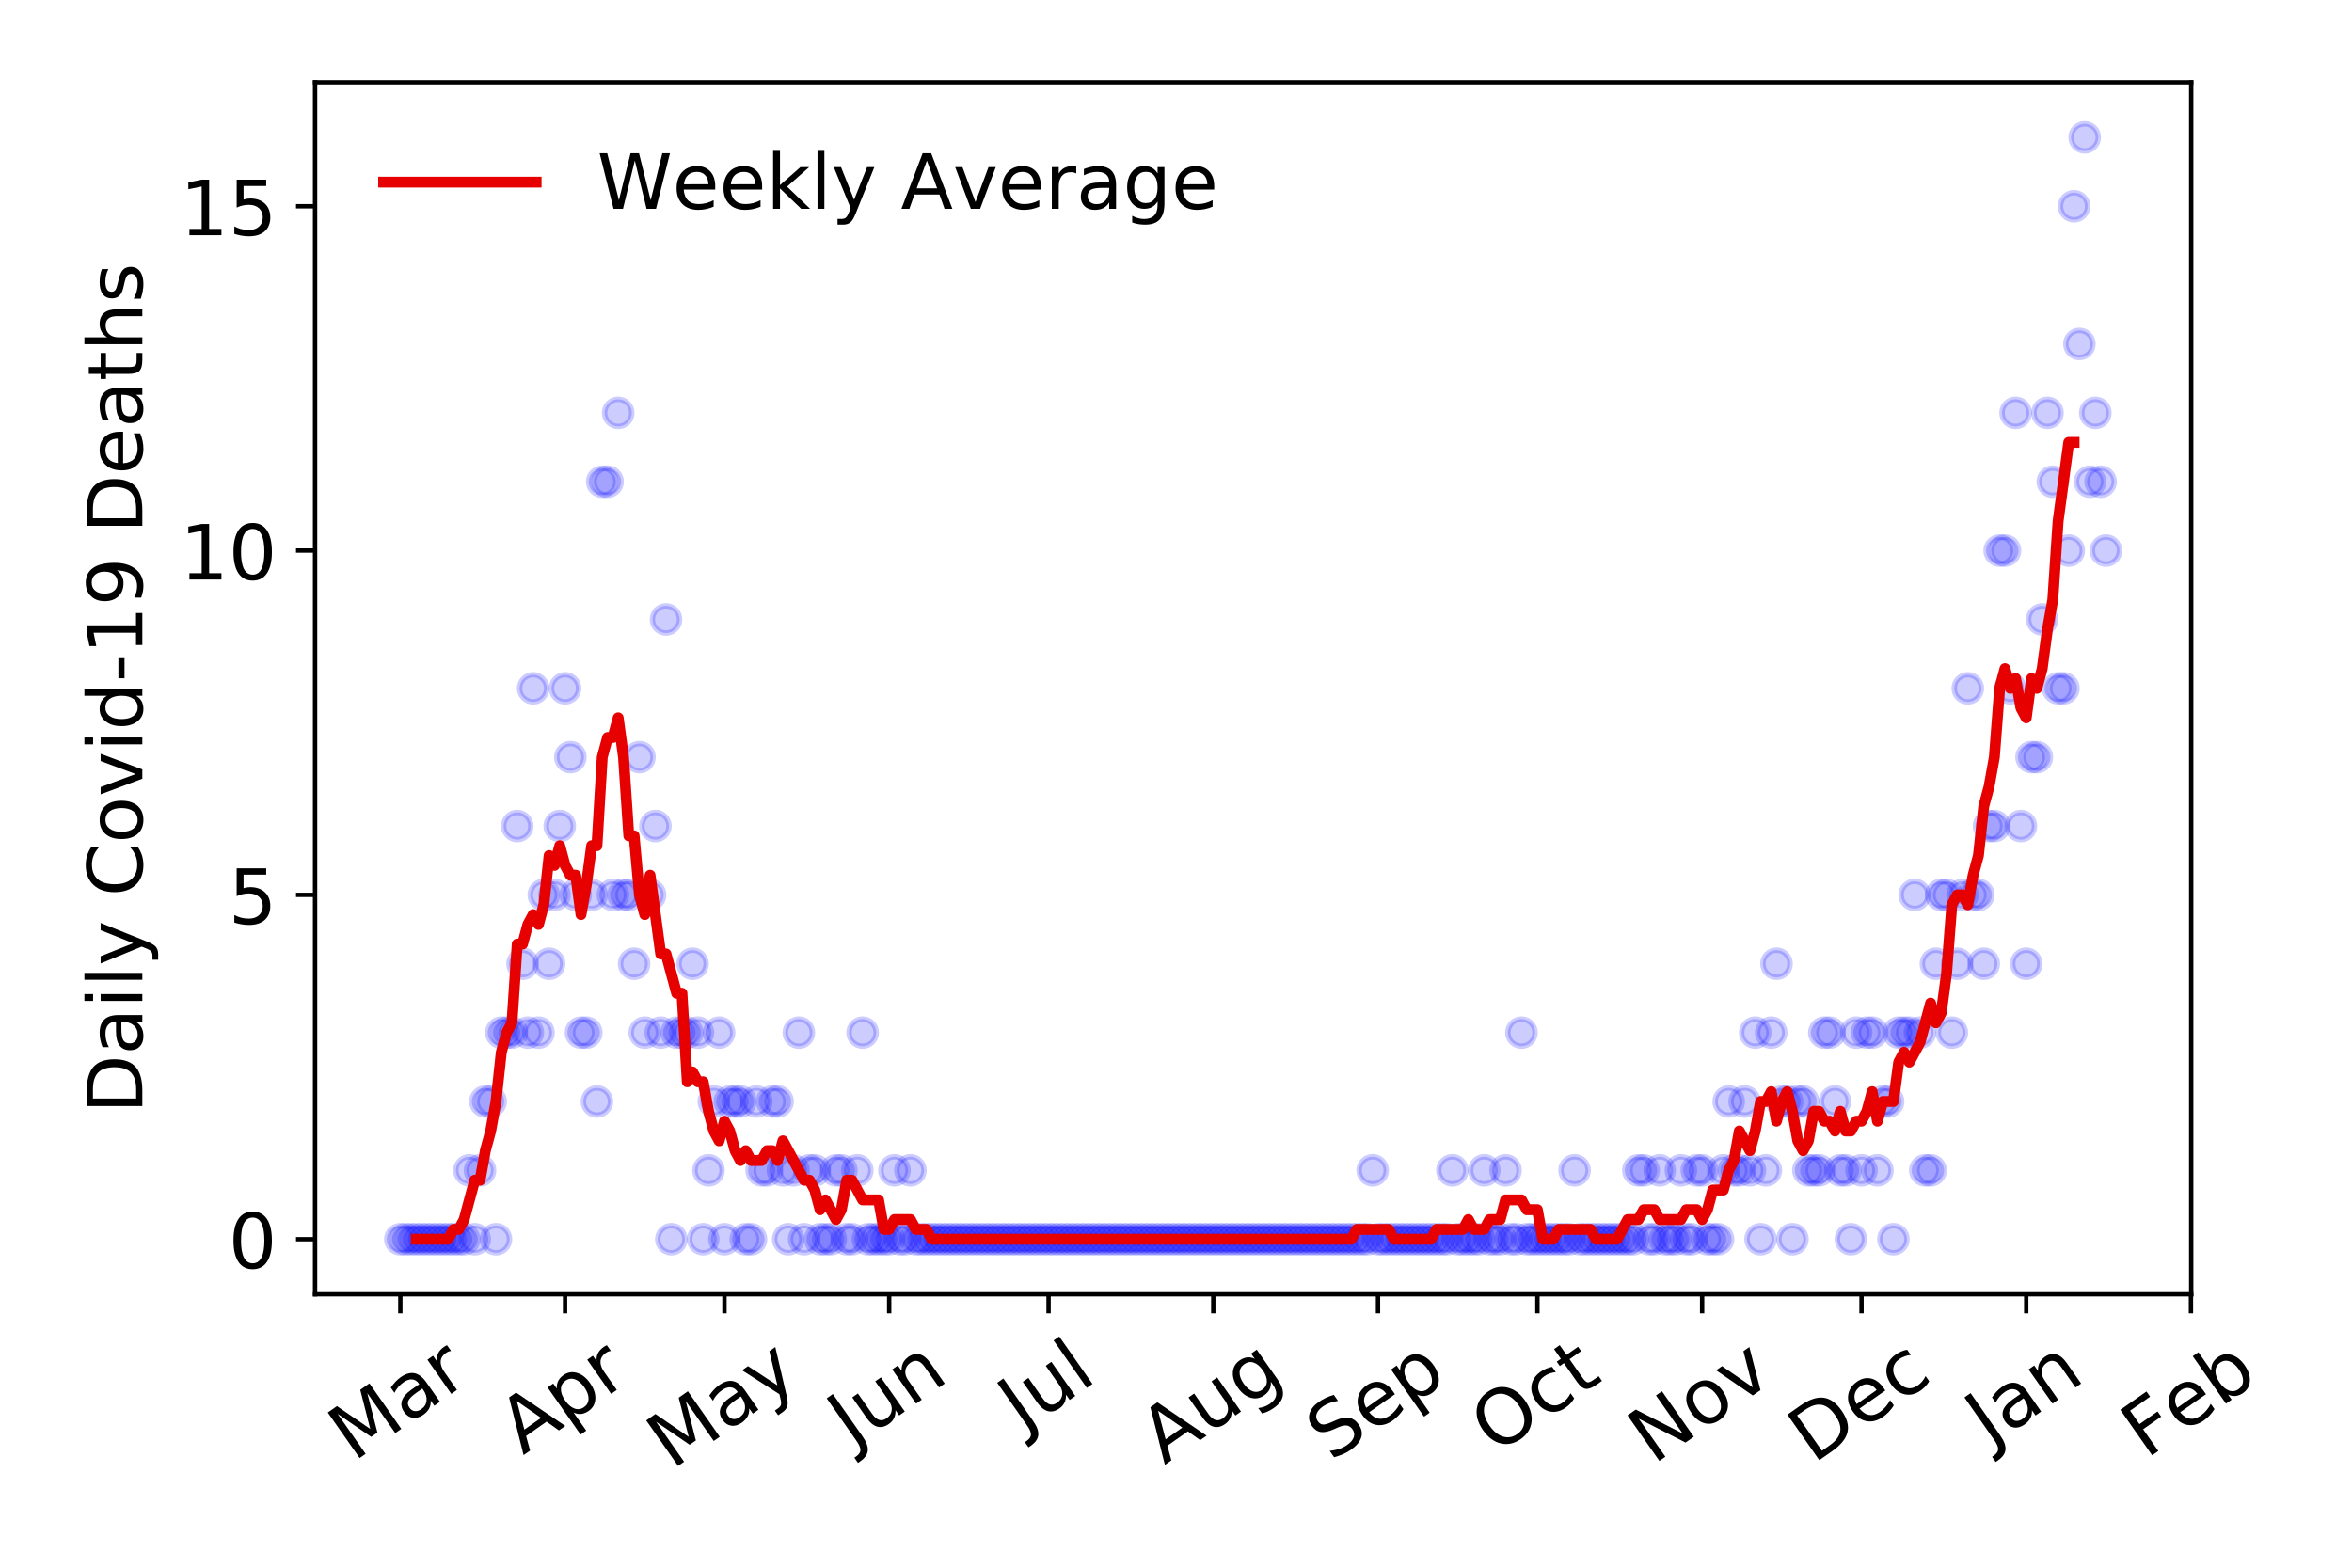 <?xml version="1.0" encoding="utf-8" standalone="no"?>
<!DOCTYPE svg PUBLIC "-//W3C//DTD SVG 1.1//EN"
  "http://www.w3.org/Graphics/SVG/1.1/DTD/svg11.dtd">
<!-- Created with matplotlib (https://matplotlib.org/) -->
<svg height="288pt" version="1.1" viewBox="0 0 432 288" width="432pt" xmlns="http://www.w3.org/2000/svg" xmlns:xlink="http://www.w3.org/1999/xlink">
 <defs>
  <style type="text/css">
*{stroke-linecap:butt;stroke-linejoin:round;}
  </style>
 </defs>
 <g id="figure_1">
  <g id="patch_1">
   <path d="M 0 288 
L 432 288 
L 432 0 
L 0 0 
z
" style="fill:#ffffff;"/>
  </g>
  <g id="axes_1">
   <g id="patch_2">
    <path d="M 57.87 237.778 
L 402.468 237.778 
L 402.468 15.12 
L 57.87 15.12 
z
" style="fill:#ffffff;"/>
   </g>
   <g id="matplotlib.axis_1">
    <g id="xtick_1">
     <g id="line2d_1">
      <defs>
       <path d="M 0 0 
L 0 3.5 
" id="m63015395a0" style="stroke:#000000;stroke-width:0.8;"/>
      </defs>
      <g>
       <use style="stroke:#000000;stroke-width:0.8;" x="73.534" xlink:href="#m63015395a0" y="237.778"/>
      </g>
     </g>
     <g id="text_1">
      <!-- Mar -->
      <defs>
       <path d="M 9.812 72.906 
L 24.516 72.906 
L 43.109 23.297 
L 61.812 72.906 
L 76.516 72.906 
L 76.516 0 
L 66.891 0 
L 66.891 64.016 
L 48.094 14.016 
L 38.188 14.016 
L 19.391 64.016 
L 19.391 0 
L 9.812 0 
z
" id="DejaVuSans-77"/>
       <path d="M 34.281 27.484 
Q 23.391 27.484 19.188 25 
Q 14.984 22.516 14.984 16.5 
Q 14.984 11.719 18.141 8.906 
Q 21.297 6.109 26.703 6.109 
Q 34.188 6.109 38.703 11.406 
Q 43.219 16.703 43.219 25.484 
L 43.219 27.484 
z
M 52.203 31.203 
L 52.203 0 
L 43.219 0 
L 43.219 8.297 
Q 40.141 3.328 35.547 0.953 
Q 30.953 -1.422 24.312 -1.422 
Q 15.922 -1.422 10.953 3.297 
Q 6 8.016 6 15.922 
Q 6 25.141 12.172 29.828 
Q 18.359 34.516 30.609 34.516 
L 43.219 34.516 
L 43.219 35.406 
Q 43.219 41.609 39.141 45 
Q 35.062 48.391 27.688 48.391 
Q 23 48.391 18.547 47.266 
Q 14.109 46.141 10.016 43.891 
L 10.016 52.203 
Q 14.938 54.109 19.578 55.047 
Q 24.219 56 28.609 56 
Q 40.484 56 46.344 49.844 
Q 52.203 43.703 52.203 31.203 
z
" id="DejaVuSans-97"/>
       <path d="M 41.109 46.297 
Q 39.594 47.172 37.812 47.578 
Q 36.031 48 33.891 48 
Q 26.266 48 22.188 43.047 
Q 18.109 38.094 18.109 28.812 
L 18.109 0 
L 9.078 0 
L 9.078 54.688 
L 18.109 54.688 
L 18.109 46.188 
Q 20.953 51.172 25.484 53.578 
Q 30.031 56 36.531 56 
Q 37.453 56 38.578 55.875 
Q 39.703 55.766 41.062 55.516 
z
" id="DejaVuSans-114"/>
      </defs>
      <g transform="translate(64.931 268.643)rotate(-35)scale(0.14 -0.14)">
       <use xlink:href="#DejaVuSans-77"/>
       <use x="86.279" xlink:href="#DejaVuSans-97"/>
       <use x="147.559" xlink:href="#DejaVuSans-114"/>
      </g>
     </g>
    </g>
    <g id="xtick_2">
     <g id="line2d_2">
      <g>
       <use style="stroke:#000000;stroke-width:0.8;" x="103.787" xlink:href="#m63015395a0" y="237.778"/>
      </g>
     </g>
     <g id="text_2">
      <!-- Apr -->
      <defs>
       <path d="M 34.188 63.188 
L 20.797 26.906 
L 47.609 26.906 
z
M 28.609 72.906 
L 39.797 72.906 
L 67.578 0 
L 57.328 0 
L 50.688 18.703 
L 17.828 18.703 
L 11.188 0 
L 0.781 0 
z
" id="DejaVuSans-65"/>
       <path d="M 18.109 8.203 
L 18.109 -20.797 
L 9.078 -20.797 
L 9.078 54.688 
L 18.109 54.688 
L 18.109 46.391 
Q 20.953 51.266 25.266 53.625 
Q 29.594 56 35.594 56 
Q 45.562 56 51.781 48.094 
Q 58.016 40.188 58.016 27.297 
Q 58.016 14.406 51.781 6.484 
Q 45.562 -1.422 35.594 -1.422 
Q 29.594 -1.422 25.266 0.953 
Q 20.953 3.328 18.109 8.203 
z
M 48.688 27.297 
Q 48.688 37.203 44.609 42.844 
Q 40.531 48.484 33.406 48.484 
Q 26.266 48.484 22.188 42.844 
Q 18.109 37.203 18.109 27.297 
Q 18.109 17.391 22.188 11.75 
Q 26.266 6.109 33.406 6.109 
Q 40.531 6.109 44.609 11.75 
Q 48.688 17.391 48.688 27.297 
z
" id="DejaVuSans-112"/>
      </defs>
      <g transform="translate(96.083 267.384)rotate(-35)scale(0.14 -0.14)">
       <use xlink:href="#DejaVuSans-65"/>
       <use x="68.408" xlink:href="#DejaVuSans-112"/>
       <use x="131.885" xlink:href="#DejaVuSans-114"/>
      </g>
     </g>
    </g>
    <g id="xtick_3">
     <g id="line2d_3">
      <g>
       <use style="stroke:#000000;stroke-width:0.8;" x="133.065" xlink:href="#m63015395a0" y="237.778"/>
      </g>
     </g>
     <g id="text_3">
      <!-- May -->
      <defs>
       <path d="M 32.172 -5.078 
Q 28.375 -14.844 24.75 -17.812 
Q 21.141 -20.797 15.094 -20.797 
L 7.906 -20.797 
L 7.906 -13.281 
L 13.188 -13.281 
Q 16.891 -13.281 18.938 -11.516 
Q 21 -9.766 23.484 -3.219 
L 25.094 0.875 
L 2.984 54.688 
L 12.5 54.688 
L 29.594 11.922 
L 46.688 54.688 
L 56.203 54.688 
z
" id="DejaVuSans-121"/>
      </defs>
      <g transform="translate(123.425 270.094)rotate(-35)scale(0.14 -0.14)">
       <use xlink:href="#DejaVuSans-77"/>
       <use x="86.279" xlink:href="#DejaVuSans-97"/>
       <use x="147.559" xlink:href="#DejaVuSans-121"/>
      </g>
     </g>
    </g>
    <g id="xtick_4">
     <g id="line2d_4">
      <g>
       <use style="stroke:#000000;stroke-width:0.8;" x="163.318" xlink:href="#m63015395a0" y="237.778"/>
      </g>
     </g>
     <g id="text_4">
      <!-- Jun -->
      <defs>
       <path d="M 9.812 72.906 
L 19.672 72.906 
L 19.672 5.078 
Q 19.672 -8.109 14.672 -14.062 
Q 9.672 -20.016 -1.422 -20.016 
L -5.172 -20.016 
L -5.172 -11.719 
L -2.094 -11.719 
Q 4.438 -11.719 7.125 -8.047 
Q 9.812 -4.391 9.812 5.078 
z
" id="DejaVuSans-74"/>
       <path d="M 8.5 21.578 
L 8.5 54.688 
L 17.484 54.688 
L 17.484 21.922 
Q 17.484 14.156 20.5 10.266 
Q 23.531 6.391 29.594 6.391 
Q 36.859 6.391 41.078 11.031 
Q 45.312 15.672 45.312 23.688 
L 45.312 54.688 
L 54.297 54.688 
L 54.297 0 
L 45.312 0 
L 45.312 8.406 
Q 42.047 3.422 37.719 1 
Q 33.406 -1.422 27.688 -1.422 
Q 18.266 -1.422 13.375 4.438 
Q 8.5 10.297 8.5 21.578 
z
M 31.109 56 
z
" id="DejaVuSans-117"/>
       <path d="M 54.891 33.016 
L 54.891 0 
L 45.906 0 
L 45.906 32.719 
Q 45.906 40.484 42.875 44.328 
Q 39.844 48.188 33.797 48.188 
Q 26.516 48.188 22.312 43.547 
Q 18.109 38.922 18.109 30.906 
L 18.109 0 
L 9.078 0 
L 9.078 54.688 
L 18.109 54.688 
L 18.109 46.188 
Q 21.344 51.125 25.703 53.562 
Q 30.078 56 35.797 56 
Q 45.219 56 50.047 50.172 
Q 54.891 44.344 54.891 33.016 
z
" id="DejaVuSans-110"/>
      </defs>
      <g transform="translate(156.575 266.039)rotate(-35)scale(0.14 -0.14)">
       <use xlink:href="#DejaVuSans-74"/>
       <use x="29.492" xlink:href="#DejaVuSans-117"/>
       <use x="92.871" xlink:href="#DejaVuSans-110"/>
      </g>
     </g>
    </g>
    <g id="xtick_5">
     <g id="line2d_5">
      <g>
       <use style="stroke:#000000;stroke-width:0.8;" x="192.596" xlink:href="#m63015395a0" y="237.778"/>
      </g>
     </g>
     <g id="text_5">
      <!-- Jul -->
      <defs>
       <path d="M 9.422 75.984 
L 18.406 75.984 
L 18.406 0 
L 9.422 0 
z
" id="DejaVuSans-108"/>
      </defs>
      <g transform="translate(187.893 263.181)rotate(-35)scale(0.14 -0.14)">
       <use xlink:href="#DejaVuSans-74"/>
       <use x="29.492" xlink:href="#DejaVuSans-117"/>
       <use x="92.871" xlink:href="#DejaVuSans-108"/>
      </g>
     </g>
    </g>
    <g id="xtick_6">
     <g id="line2d_6">
      <g>
       <use style="stroke:#000000;stroke-width:0.8;" x="222.85" xlink:href="#m63015395a0" y="237.778"/>
      </g>
     </g>
     <g id="text_6">
      <!-- Aug -->
      <defs>
       <path d="M 45.406 27.984 
Q 45.406 37.75 41.375 43.109 
Q 37.359 48.484 30.078 48.484 
Q 22.859 48.484 18.828 43.109 
Q 14.797 37.75 14.797 27.984 
Q 14.797 18.266 18.828 12.891 
Q 22.859 7.516 30.078 7.516 
Q 37.359 7.516 41.375 12.891 
Q 45.406 18.266 45.406 27.984 
z
M 54.391 6.781 
Q 54.391 -7.172 48.188 -13.984 
Q 42 -20.797 29.203 -20.797 
Q 24.469 -20.797 20.266 -20.094 
Q 16.062 -19.391 12.109 -17.922 
L 12.109 -9.188 
Q 16.062 -11.328 19.922 -12.344 
Q 23.781 -13.375 27.781 -13.375 
Q 36.625 -13.375 41.016 -8.766 
Q 45.406 -4.156 45.406 5.172 
L 45.406 9.625 
Q 42.625 4.781 38.281 2.391 
Q 33.938 0 27.875 0 
Q 17.828 0 11.672 7.656 
Q 5.516 15.328 5.516 27.984 
Q 5.516 40.672 11.672 48.328 
Q 17.828 56 27.875 56 
Q 33.938 56 38.281 53.609 
Q 42.625 51.219 45.406 46.391 
L 45.406 54.688 
L 54.391 54.688 
z
" id="DejaVuSans-103"/>
      </defs>
      <g transform="translate(213.869 269.172)rotate(-35)scale(0.14 -0.14)">
       <use xlink:href="#DejaVuSans-65"/>
       <use x="68.408" xlink:href="#DejaVuSans-117"/>
       <use x="131.787" xlink:href="#DejaVuSans-103"/>
      </g>
     </g>
    </g>
    <g id="xtick_7">
     <g id="line2d_7">
      <g>
       <use style="stroke:#000000;stroke-width:0.8;" x="253.103" xlink:href="#m63015395a0" y="237.778"/>
      </g>
     </g>
     <g id="text_7">
      <!-- Sep -->
      <defs>
       <path d="M 53.516 70.516 
L 53.516 60.891 
Q 47.906 63.578 42.922 64.891 
Q 37.938 66.219 33.297 66.219 
Q 25.25 66.219 20.875 63.094 
Q 16.5 59.969 16.5 54.203 
Q 16.5 49.359 19.406 46.891 
Q 22.312 44.438 30.422 42.922 
L 36.375 41.703 
Q 47.406 39.594 52.656 34.297 
Q 57.906 29 57.906 20.125 
Q 57.906 9.516 50.797 4.047 
Q 43.703 -1.422 29.984 -1.422 
Q 24.812 -1.422 18.969 -0.25 
Q 13.141 0.922 6.891 3.219 
L 6.891 13.375 
Q 12.891 10.016 18.656 8.297 
Q 24.422 6.594 29.984 6.594 
Q 38.422 6.594 43.016 9.906 
Q 47.609 13.234 47.609 19.391 
Q 47.609 24.75 44.312 27.781 
Q 41.016 30.812 33.5 32.328 
L 27.484 33.5 
Q 16.453 35.688 11.516 40.375 
Q 6.594 45.062 6.594 53.422 
Q 6.594 63.094 13.406 68.656 
Q 20.219 74.219 32.172 74.219 
Q 37.312 74.219 42.625 73.281 
Q 47.953 72.359 53.516 70.516 
z
" id="DejaVuSans-83"/>
       <path d="M 56.203 29.594 
L 56.203 25.203 
L 14.891 25.203 
Q 15.484 15.922 20.484 11.062 
Q 25.484 6.203 34.422 6.203 
Q 39.594 6.203 44.453 7.469 
Q 49.312 8.734 54.109 11.281 
L 54.109 2.781 
Q 49.266 0.734 44.188 -0.344 
Q 39.109 -1.422 33.891 -1.422 
Q 20.797 -1.422 13.156 6.188 
Q 5.516 13.812 5.516 26.812 
Q 5.516 40.234 12.766 48.109 
Q 20.016 56 32.328 56 
Q 43.359 56 49.781 48.891 
Q 56.203 41.797 56.203 29.594 
z
M 47.219 32.234 
Q 47.125 39.594 43.094 43.984 
Q 39.062 48.391 32.422 48.391 
Q 24.906 48.391 20.391 44.141 
Q 15.875 39.891 15.188 32.172 
z
" id="DejaVuSans-101"/>
      </defs>
      <g transform="translate(244.51 268.629)rotate(-35)scale(0.14 -0.14)">
       <use xlink:href="#DejaVuSans-83"/>
       <use x="63.477" xlink:href="#DejaVuSans-101"/>
       <use x="125" xlink:href="#DejaVuSans-112"/>
      </g>
     </g>
    </g>
    <g id="xtick_8">
     <g id="line2d_8">
      <g>
       <use style="stroke:#000000;stroke-width:0.8;" x="282.381" xlink:href="#m63015395a0" y="237.778"/>
      </g>
     </g>
     <g id="text_8">
      <!-- Oct -->
      <defs>
       <path d="M 39.406 66.219 
Q 28.656 66.219 22.328 58.203 
Q 16.016 50.203 16.016 36.375 
Q 16.016 22.609 22.328 14.594 
Q 28.656 6.594 39.406 6.594 
Q 50.141 6.594 56.422 14.594 
Q 62.703 22.609 62.703 36.375 
Q 62.703 50.203 56.422 58.203 
Q 50.141 66.219 39.406 66.219 
z
M 39.406 74.219 
Q 54.734 74.219 63.906 63.938 
Q 73.094 53.656 73.094 36.375 
Q 73.094 19.141 63.906 8.859 
Q 54.734 -1.422 39.406 -1.422 
Q 24.031 -1.422 14.812 8.828 
Q 5.609 19.094 5.609 36.375 
Q 5.609 53.656 14.812 63.938 
Q 24.031 74.219 39.406 74.219 
z
" id="DejaVuSans-79"/>
       <path d="M 48.781 52.594 
L 48.781 44.188 
Q 44.969 46.297 41.141 47.344 
Q 37.312 48.391 33.406 48.391 
Q 24.656 48.391 19.812 42.844 
Q 14.984 37.312 14.984 27.297 
Q 14.984 17.281 19.812 11.734 
Q 24.656 6.203 33.406 6.203 
Q 37.312 6.203 41.141 7.25 
Q 44.969 8.297 48.781 10.406 
L 48.781 2.094 
Q 45.016 0.344 40.984 -0.531 
Q 36.969 -1.422 32.422 -1.422 
Q 20.062 -1.422 12.781 6.344 
Q 5.516 14.109 5.516 27.297 
Q 5.516 40.672 12.859 48.328 
Q 20.219 56 33.016 56 
Q 37.156 56 41.109 55.141 
Q 45.062 54.297 48.781 52.594 
z
" id="DejaVuSans-99"/>
       <path d="M 18.312 70.219 
L 18.312 54.688 
L 36.812 54.688 
L 36.812 47.703 
L 18.312 47.703 
L 18.312 18.016 
Q 18.312 11.328 20.141 9.422 
Q 21.969 7.516 27.594 7.516 
L 36.812 7.516 
L 36.812 0 
L 27.594 0 
Q 17.188 0 13.234 3.875 
Q 9.281 7.766 9.281 18.016 
L 9.281 47.703 
L 2.688 47.703 
L 2.688 54.688 
L 9.281 54.688 
L 9.281 70.219 
z
" id="DejaVuSans-116"/>
      </defs>
      <g transform="translate(274.682 267.377)rotate(-35)scale(0.14 -0.14)">
       <use xlink:href="#DejaVuSans-79"/>
       <use x="78.711" xlink:href="#DejaVuSans-99"/>
       <use x="133.691" xlink:href="#DejaVuSans-116"/>
      </g>
     </g>
    </g>
    <g id="xtick_9">
     <g id="line2d_9">
      <g>
       <use style="stroke:#000000;stroke-width:0.8;" x="312.635" xlink:href="#m63015395a0" y="237.778"/>
      </g>
     </g>
     <g id="text_9">
      <!-- Nov -->
      <defs>
       <path d="M 9.812 72.906 
L 23.094 72.906 
L 55.422 11.922 
L 55.422 72.906 
L 64.984 72.906 
L 64.984 0 
L 51.703 0 
L 19.391 60.984 
L 19.391 0 
L 9.812 0 
z
" id="DejaVuSans-78"/>
       <path d="M 30.609 48.391 
Q 23.391 48.391 19.188 42.75 
Q 14.984 37.109 14.984 27.297 
Q 14.984 17.484 19.156 11.844 
Q 23.344 6.203 30.609 6.203 
Q 37.797 6.203 41.984 11.859 
Q 46.188 17.531 46.188 27.297 
Q 46.188 37.016 41.984 42.703 
Q 37.797 48.391 30.609 48.391 
z
M 30.609 56 
Q 42.328 56 49.016 48.375 
Q 55.719 40.766 55.719 27.297 
Q 55.719 13.875 49.016 6.219 
Q 42.328 -1.422 30.609 -1.422 
Q 18.844 -1.422 12.172 6.219 
Q 5.516 13.875 5.516 27.297 
Q 5.516 40.766 12.172 48.375 
Q 18.844 56 30.609 56 
z
" id="DejaVuSans-111"/>
       <path d="M 2.984 54.688 
L 12.5 54.688 
L 29.594 8.797 
L 46.688 54.688 
L 56.203 54.688 
L 35.688 0 
L 23.484 0 
z
" id="DejaVuSans-118"/>
      </defs>
      <g transform="translate(303.658 269.166)rotate(-35)scale(0.14 -0.14)">
       <use xlink:href="#DejaVuSans-78"/>
       <use x="74.805" xlink:href="#DejaVuSans-111"/>
       <use x="135.986" xlink:href="#DejaVuSans-118"/>
      </g>
     </g>
    </g>
    <g id="xtick_10">
     <g id="line2d_10">
      <g>
       <use style="stroke:#000000;stroke-width:0.8;" x="341.912" xlink:href="#m63015395a0" y="237.778"/>
      </g>
     </g>
     <g id="text_10">
      <!-- Dec -->
      <defs>
       <path d="M 19.672 64.797 
L 19.672 8.109 
L 31.594 8.109 
Q 46.688 8.109 53.688 14.938 
Q 60.688 21.781 60.688 36.531 
Q 60.688 51.172 53.688 57.984 
Q 46.688 64.797 31.594 64.797 
z
M 9.812 72.906 
L 30.078 72.906 
Q 51.266 72.906 61.172 64.094 
Q 71.094 55.281 71.094 36.531 
Q 71.094 17.672 61.125 8.828 
Q 51.172 0 30.078 0 
L 9.812 0 
z
" id="DejaVuSans-68"/>
      </defs>
      <g transform="translate(333.032 269.032)rotate(-35)scale(0.14 -0.14)">
       <use xlink:href="#DejaVuSans-68"/>
       <use x="77.002" xlink:href="#DejaVuSans-101"/>
       <use x="138.525" xlink:href="#DejaVuSans-99"/>
      </g>
     </g>
    </g>
    <g id="xtick_11">
     <g id="line2d_11">
      <g>
       <use style="stroke:#000000;stroke-width:0.8;" x="372.166" xlink:href="#m63015395a0" y="237.778"/>
      </g>
     </g>
     <g id="text_11">
      <!-- Jan -->
      <g transform="translate(365.542 265.871)rotate(-35)scale(0.14 -0.14)">
       <use xlink:href="#DejaVuSans-74"/>
       <use x="29.492" xlink:href="#DejaVuSans-97"/>
       <use x="90.771" xlink:href="#DejaVuSans-110"/>
      </g>
     </g>
    </g>
    <g id="xtick_12">
     <g id="line2d_12">
      <g>
       <use style="stroke:#000000;stroke-width:0.8;" x="402.419" xlink:href="#m63015395a0" y="237.778"/>
      </g>
     </g>
     <g id="text_12">
      <!-- Feb -->
      <defs>
       <path d="M 9.812 72.906 
L 51.703 72.906 
L 51.703 64.594 
L 19.672 64.594 
L 19.672 43.109 
L 48.578 43.109 
L 48.578 34.812 
L 19.672 34.812 
L 19.672 0 
L 9.812 0 
z
" id="DejaVuSans-70"/>
       <path d="M 48.688 27.297 
Q 48.688 37.203 44.609 42.844 
Q 40.531 48.484 33.406 48.484 
Q 26.266 48.484 22.188 42.844 
Q 18.109 37.203 18.109 27.297 
Q 18.109 17.391 22.188 11.75 
Q 26.266 6.109 33.406 6.109 
Q 40.531 6.109 44.609 11.75 
Q 48.688 17.391 48.688 27.297 
z
M 18.109 46.391 
Q 20.953 51.266 25.266 53.625 
Q 29.594 56 35.594 56 
Q 45.562 56 51.781 48.094 
Q 58.016 40.188 58.016 27.297 
Q 58.016 14.406 51.781 6.484 
Q 45.562 -1.422 35.594 -1.422 
Q 29.594 -1.422 25.266 0.953 
Q 20.953 3.328 18.109 8.203 
L 18.109 0 
L 9.078 0 
L 9.078 75.984 
L 18.109 75.984 
z
" id="DejaVuSans-98"/>
      </defs>
      <g transform="translate(394.173 268.143)rotate(-35)scale(0.14 -0.14)">
       <use xlink:href="#DejaVuSans-70"/>
       <use x="57.441" xlink:href="#DejaVuSans-101"/>
       <use x="118.965" xlink:href="#DejaVuSans-98"/>
      </g>
     </g>
    </g>
   </g>
   <g id="matplotlib.axis_2">
    <g id="ytick_1">
     <g id="line2d_13">
      <defs>
       <path d="M 0 0 
L -3.5 0 
" id="m24b34cdb27" style="stroke:#000000;stroke-width:0.8;"/>
      </defs>
      <g>
       <use style="stroke:#000000;stroke-width:0.8;" x="57.87" xlink:href="#m24b34cdb27" y="227.657"/>
      </g>
     </g>
     <g id="text_13">
      <!-- 0 -->
      <defs>
       <path d="M 31.781 66.406 
Q 24.172 66.406 20.328 58.906 
Q 16.5 51.422 16.5 36.375 
Q 16.5 21.391 20.328 13.891 
Q 24.172 6.391 31.781 6.391 
Q 39.453 6.391 43.281 13.891 
Q 47.125 21.391 47.125 36.375 
Q 47.125 51.422 43.281 58.906 
Q 39.453 66.406 31.781 66.406 
z
M 31.781 74.219 
Q 44.047 74.219 50.516 64.516 
Q 56.984 54.828 56.984 36.375 
Q 56.984 17.969 50.516 8.266 
Q 44.047 -1.422 31.781 -1.422 
Q 19.531 -1.422 13.062 8.266 
Q 6.594 17.969 6.594 36.375 
Q 6.594 54.828 13.062 64.516 
Q 19.531 74.219 31.781 74.219 
z
" id="DejaVuSans-48"/>
      </defs>
      <g transform="translate(41.962 232.976)scale(0.14 -0.14)">
       <use xlink:href="#DejaVuSans-48"/>
      </g>
     </g>
    </g>
    <g id="ytick_2">
     <g id="line2d_14">
      <g>
       <use style="stroke:#000000;stroke-width:0.8;" x="57.87" xlink:href="#m24b34cdb27" y="164.402"/>
      </g>
     </g>
     <g id="text_14">
      <!-- 5 -->
      <defs>
       <path d="M 10.797 72.906 
L 49.516 72.906 
L 49.516 64.594 
L 19.828 64.594 
L 19.828 46.734 
Q 21.969 47.469 24.109 47.828 
Q 26.266 48.188 28.422 48.188 
Q 40.625 48.188 47.75 41.5 
Q 54.891 34.812 54.891 23.391 
Q 54.891 11.625 47.562 5.094 
Q 40.234 -1.422 26.906 -1.422 
Q 22.312 -1.422 17.547 -0.641 
Q 12.797 0.141 7.719 1.703 
L 7.719 11.625 
Q 12.109 9.234 16.797 8.062 
Q 21.484 6.891 26.703 6.891 
Q 35.156 6.891 40.078 11.328 
Q 45.016 15.766 45.016 23.391 
Q 45.016 31 40.078 35.438 
Q 35.156 39.891 26.703 39.891 
Q 22.75 39.891 18.812 39.016 
Q 14.891 38.141 10.797 36.281 
z
" id="DejaVuSans-53"/>
      </defs>
      <g transform="translate(41.962 169.721)scale(0.14 -0.14)">
       <use xlink:href="#DejaVuSans-53"/>
      </g>
     </g>
    </g>
    <g id="ytick_3">
     <g id="line2d_15">
      <g>
       <use style="stroke:#000000;stroke-width:0.8;" x="57.87" xlink:href="#m24b34cdb27" y="101.147"/>
      </g>
     </g>
     <g id="text_15">
      <!-- 10 -->
      <defs>
       <path d="M 12.406 8.297 
L 28.516 8.297 
L 28.516 63.922 
L 10.984 60.406 
L 10.984 69.391 
L 28.422 72.906 
L 38.281 72.906 
L 38.281 8.297 
L 54.391 8.297 
L 54.391 0 
L 12.406 0 
z
" id="DejaVuSans-49"/>
      </defs>
      <g transform="translate(33.055 106.466)scale(0.14 -0.14)">
       <use xlink:href="#DejaVuSans-49"/>
       <use x="63.623" xlink:href="#DejaVuSans-48"/>
      </g>
     </g>
    </g>
    <g id="ytick_4">
     <g id="line2d_16">
      <g>
       <use style="stroke:#000000;stroke-width:0.8;" x="57.87" xlink:href="#m24b34cdb27" y="37.892"/>
      </g>
     </g>
     <g id="text_16">
      <!-- 15 -->
      <g transform="translate(33.055 43.211)scale(0.14 -0.14)">
       <use xlink:href="#DejaVuSans-49"/>
       <use x="63.623" xlink:href="#DejaVuSans-53"/>
      </g>
     </g>
    </g>
    <g id="text_17">
     <!-- Daily Covid-19 Deaths -->
     <defs>
      <path d="M 9.422 54.688 
L 18.406 54.688 
L 18.406 0 
L 9.422 0 
z
M 9.422 75.984 
L 18.406 75.984 
L 18.406 64.594 
L 9.422 64.594 
z
" id="DejaVuSans-105"/>
      <path id="DejaVuSans-32"/>
      <path d="M 64.406 67.281 
L 64.406 56.891 
Q 59.422 61.531 53.781 63.812 
Q 48.141 66.109 41.797 66.109 
Q 29.297 66.109 22.656 58.469 
Q 16.016 50.828 16.016 36.375 
Q 16.016 21.969 22.656 14.328 
Q 29.297 6.688 41.797 6.688 
Q 48.141 6.688 53.781 8.984 
Q 59.422 11.281 64.406 15.922 
L 64.406 5.609 
Q 59.234 2.094 53.438 0.328 
Q 47.656 -1.422 41.219 -1.422 
Q 24.656 -1.422 15.125 8.703 
Q 5.609 18.844 5.609 36.375 
Q 5.609 53.953 15.125 64.078 
Q 24.656 74.219 41.219 74.219 
Q 47.75 74.219 53.531 72.484 
Q 59.328 70.75 64.406 67.281 
z
" id="DejaVuSans-67"/>
      <path d="M 45.406 46.391 
L 45.406 75.984 
L 54.391 75.984 
L 54.391 0 
L 45.406 0 
L 45.406 8.203 
Q 42.578 3.328 38.25 0.953 
Q 33.938 -1.422 27.875 -1.422 
Q 17.969 -1.422 11.734 6.484 
Q 5.516 14.406 5.516 27.297 
Q 5.516 40.188 11.734 48.094 
Q 17.969 56 27.875 56 
Q 33.938 56 38.25 53.625 
Q 42.578 51.266 45.406 46.391 
z
M 14.797 27.297 
Q 14.797 17.391 18.875 11.75 
Q 22.953 6.109 30.078 6.109 
Q 37.203 6.109 41.297 11.75 
Q 45.406 17.391 45.406 27.297 
Q 45.406 37.203 41.297 42.844 
Q 37.203 48.484 30.078 48.484 
Q 22.953 48.484 18.875 42.844 
Q 14.797 37.203 14.797 27.297 
z
" id="DejaVuSans-100"/>
      <path d="M 4.891 31.391 
L 31.203 31.391 
L 31.203 23.391 
L 4.891 23.391 
z
" id="DejaVuSans-45"/>
      <path d="M 10.984 1.516 
L 10.984 10.5 
Q 14.703 8.734 18.5 7.812 
Q 22.312 6.891 25.984 6.891 
Q 35.75 6.891 40.891 13.453 
Q 46.047 20.016 46.781 33.406 
Q 43.953 29.203 39.594 26.953 
Q 35.25 24.703 29.984 24.703 
Q 19.047 24.703 12.672 31.312 
Q 6.297 37.938 6.297 49.422 
Q 6.297 60.641 12.938 67.422 
Q 19.578 74.219 30.609 74.219 
Q 43.266 74.219 49.922 64.516 
Q 56.594 54.828 56.594 36.375 
Q 56.594 19.141 48.406 8.859 
Q 40.234 -1.422 26.422 -1.422 
Q 22.703 -1.422 18.891 -0.688 
Q 15.094 0.047 10.984 1.516 
z
M 30.609 32.422 
Q 37.25 32.422 41.125 36.953 
Q 45.016 41.5 45.016 49.422 
Q 45.016 57.281 41.125 61.844 
Q 37.25 66.406 30.609 66.406 
Q 23.969 66.406 20.094 61.844 
Q 16.219 57.281 16.219 49.422 
Q 16.219 41.5 20.094 36.953 
Q 23.969 32.422 30.609 32.422 
z
" id="DejaVuSans-57"/>
      <path d="M 54.891 33.016 
L 54.891 0 
L 45.906 0 
L 45.906 32.719 
Q 45.906 40.484 42.875 44.328 
Q 39.844 48.188 33.797 48.188 
Q 26.516 48.188 22.312 43.547 
Q 18.109 38.922 18.109 30.906 
L 18.109 0 
L 9.078 0 
L 9.078 75.984 
L 18.109 75.984 
L 18.109 46.188 
Q 21.344 51.125 25.703 53.562 
Q 30.078 56 35.797 56 
Q 45.219 56 50.047 50.172 
Q 54.891 44.344 54.891 33.016 
z
" id="DejaVuSans-104"/>
      <path d="M 44.281 53.078 
L 44.281 44.578 
Q 40.484 46.531 36.375 47.5 
Q 32.281 48.484 27.875 48.484 
Q 21.188 48.484 17.844 46.438 
Q 14.5 44.391 14.5 40.281 
Q 14.5 37.156 16.891 35.375 
Q 19.281 33.594 26.516 31.984 
L 29.594 31.297 
Q 39.156 29.25 43.188 25.516 
Q 47.219 21.781 47.219 15.094 
Q 47.219 7.469 41.188 3.016 
Q 35.156 -1.422 24.609 -1.422 
Q 20.219 -1.422 15.453 -0.562 
Q 10.688 0.297 5.422 2 
L 5.422 11.281 
Q 10.406 8.688 15.234 7.391 
Q 20.062 6.109 24.812 6.109 
Q 31.156 6.109 34.562 8.281 
Q 37.984 10.453 37.984 14.406 
Q 37.984 18.062 35.516 20.016 
Q 33.062 21.969 24.703 23.781 
L 21.578 24.516 
Q 13.234 26.266 9.516 29.906 
Q 5.812 33.547 5.812 39.891 
Q 5.812 47.609 11.281 51.797 
Q 16.75 56 26.812 56 
Q 31.781 56 36.172 55.266 
Q 40.578 54.547 44.281 53.078 
z
" id="DejaVuSans-115"/>
     </defs>
     <g transform="translate(26.143 204.56)rotate(-90)scale(0.14 -0.14)">
      <use xlink:href="#DejaVuSans-68"/>
      <use x="77.002" xlink:href="#DejaVuSans-97"/>
      <use x="138.281" xlink:href="#DejaVuSans-105"/>
      <use x="166.064" xlink:href="#DejaVuSans-108"/>
      <use x="193.848" xlink:href="#DejaVuSans-121"/>
      <use x="253.027" xlink:href="#DejaVuSans-32"/>
      <use x="284.814" xlink:href="#DejaVuSans-67"/>
      <use x="354.639" xlink:href="#DejaVuSans-111"/>
      <use x="415.82" xlink:href="#DejaVuSans-118"/>
      <use x="475" xlink:href="#DejaVuSans-105"/>
      <use x="502.783" xlink:href="#DejaVuSans-100"/>
      <use x="566.26" xlink:href="#DejaVuSans-45"/>
      <use x="602.344" xlink:href="#DejaVuSans-49"/>
      <use x="665.967" xlink:href="#DejaVuSans-57"/>
      <use x="729.59" xlink:href="#DejaVuSans-32"/>
      <use x="761.377" xlink:href="#DejaVuSans-68"/>
      <use x="838.379" xlink:href="#DejaVuSans-101"/>
      <use x="899.902" xlink:href="#DejaVuSans-97"/>
      <use x="961.182" xlink:href="#DejaVuSans-116"/>
      <use x="1000.391" xlink:href="#DejaVuSans-104"/>
      <use x="1063.77" xlink:href="#DejaVuSans-115"/>
     </g>
    </g>
   </g>
   <g id="line2d_17">
    <defs>
     <path d="M 0 2.5 
C 0.663 2.5 1.299 2.237 1.768 1.768 
C 2.237 1.299 2.5 0.663 2.5 0 
C 2.5 -0.663 2.237 -1.299 1.768 -1.768 
C 1.299 -2.237 0.663 -2.5 0 -2.5 
C -0.663 -2.5 -1.299 -2.237 -1.768 -1.768 
C -2.237 -1.299 -2.5 -0.663 -2.5 0 
C -2.5 0.663 -2.237 1.299 -1.768 1.768 
C -1.299 2.237 -0.663 2.5 0 2.5 
z
" id="m972e120563" style="stroke:#0000ff;stroke-opacity:0.2;"/>
    </defs>
    <g clip-path="url(#p69ab3956fd)">
     <use style="fill:#0000ff;fill-opacity:0.2;stroke:#0000ff;stroke-opacity:0.2;" x="73.534" xlink:href="#m972e120563" y="227.657"/>
     <use style="fill:#0000ff;fill-opacity:0.2;stroke:#0000ff;stroke-opacity:0.2;" x="74.509" xlink:href="#m972e120563" y="227.657"/>
     <use style="fill:#0000ff;fill-opacity:0.2;stroke:#0000ff;stroke-opacity:0.2;" x="75.485" xlink:href="#m972e120563" y="227.657"/>
     <use style="fill:#0000ff;fill-opacity:0.2;stroke:#0000ff;stroke-opacity:0.2;" x="76.461" xlink:href="#m972e120563" y="227.657"/>
     <use style="fill:#0000ff;fill-opacity:0.2;stroke:#0000ff;stroke-opacity:0.2;" x="77.437" xlink:href="#m972e120563" y="227.657"/>
     <use style="fill:#0000ff;fill-opacity:0.2;stroke:#0000ff;stroke-opacity:0.2;" x="78.413" xlink:href="#m972e120563" y="227.657"/>
     <use style="fill:#0000ff;fill-opacity:0.2;stroke:#0000ff;stroke-opacity:0.2;" x="79.389" xlink:href="#m972e120563" y="227.657"/>
     <use style="fill:#0000ff;fill-opacity:0.2;stroke:#0000ff;stroke-opacity:0.2;" x="80.365" xlink:href="#m972e120563" y="227.657"/>
     <use style="fill:#0000ff;fill-opacity:0.2;stroke:#0000ff;stroke-opacity:0.2;" x="81.341" xlink:href="#m972e120563" y="227.657"/>
     <use style="fill:#0000ff;fill-opacity:0.2;stroke:#0000ff;stroke-opacity:0.2;" x="82.317" xlink:href="#m972e120563" y="227.657"/>
     <use style="fill:#0000ff;fill-opacity:0.2;stroke:#0000ff;stroke-opacity:0.2;" x="83.293" xlink:href="#m972e120563" y="227.657"/>
     <use style="fill:#0000ff;fill-opacity:0.2;stroke:#0000ff;stroke-opacity:0.2;" x="84.269" xlink:href="#m972e120563" y="227.657"/>
     <use style="fill:#0000ff;fill-opacity:0.2;stroke:#0000ff;stroke-opacity:0.2;" x="85.245" xlink:href="#m972e120563" y="227.657"/>
     <use style="fill:#0000ff;fill-opacity:0.2;stroke:#0000ff;stroke-opacity:0.2;" x="86.221" xlink:href="#m972e120563" y="215.006"/>
     <use style="fill:#0000ff;fill-opacity:0.2;stroke:#0000ff;stroke-opacity:0.2;" x="87.196" xlink:href="#m972e120563" y="227.657"/>
     <use style="fill:#0000ff;fill-opacity:0.2;stroke:#0000ff;stroke-opacity:0.2;" x="88.172" xlink:href="#m972e120563" y="215.006"/>
     <use style="fill:#0000ff;fill-opacity:0.2;stroke:#0000ff;stroke-opacity:0.2;" x="89.148" xlink:href="#m972e120563" y="202.355"/>
     <use style="fill:#0000ff;fill-opacity:0.2;stroke:#0000ff;stroke-opacity:0.2;" x="90.124" xlink:href="#m972e120563" y="202.355"/>
     <use style="fill:#0000ff;fill-opacity:0.2;stroke:#0000ff;stroke-opacity:0.2;" x="91.1" xlink:href="#m972e120563" y="227.657"/>
     <use style="fill:#0000ff;fill-opacity:0.2;stroke:#0000ff;stroke-opacity:0.2;" x="92.076" xlink:href="#m972e120563" y="189.704"/>
     <use style="fill:#0000ff;fill-opacity:0.2;stroke:#0000ff;stroke-opacity:0.2;" x="93.052" xlink:href="#m972e120563" y="189.704"/>
     <use style="fill:#0000ff;fill-opacity:0.2;stroke:#0000ff;stroke-opacity:0.2;" x="94.028" xlink:href="#m972e120563" y="189.704"/>
     <use style="fill:#0000ff;fill-opacity:0.2;stroke:#0000ff;stroke-opacity:0.2;" x="95.004" xlink:href="#m972e120563" y="151.751"/>
     <use style="fill:#0000ff;fill-opacity:0.2;stroke:#0000ff;stroke-opacity:0.2;" x="95.98" xlink:href="#m972e120563" y="177.053"/>
     <use style="fill:#0000ff;fill-opacity:0.2;stroke:#0000ff;stroke-opacity:0.2;" x="96.956" xlink:href="#m972e120563" y="189.704"/>
     <use style="fill:#0000ff;fill-opacity:0.2;stroke:#0000ff;stroke-opacity:0.2;" x="97.932" xlink:href="#m972e120563" y="126.449"/>
     <use style="fill:#0000ff;fill-opacity:0.2;stroke:#0000ff;stroke-opacity:0.2;" x="98.908" xlink:href="#m972e120563" y="189.704"/>
     <use style="fill:#0000ff;fill-opacity:0.2;stroke:#0000ff;stroke-opacity:0.2;" x="99.883" xlink:href="#m972e120563" y="164.402"/>
     <use style="fill:#0000ff;fill-opacity:0.2;stroke:#0000ff;stroke-opacity:0.2;" x="100.859" xlink:href="#m972e120563" y="177.053"/>
     <use style="fill:#0000ff;fill-opacity:0.2;stroke:#0000ff;stroke-opacity:0.2;" x="101.835" xlink:href="#m972e120563" y="164.402"/>
     <use style="fill:#0000ff;fill-opacity:0.2;stroke:#0000ff;stroke-opacity:0.2;" x="102.811" xlink:href="#m972e120563" y="151.751"/>
     <use style="fill:#0000ff;fill-opacity:0.2;stroke:#0000ff;stroke-opacity:0.2;" x="103.787" xlink:href="#m972e120563" y="126.449"/>
     <use style="fill:#0000ff;fill-opacity:0.2;stroke:#0000ff;stroke-opacity:0.2;" x="104.763" xlink:href="#m972e120563" y="139.1"/>
     <use style="fill:#0000ff;fill-opacity:0.2;stroke:#0000ff;stroke-opacity:0.2;" x="105.739" xlink:href="#m972e120563" y="164.402"/>
     <use style="fill:#0000ff;fill-opacity:0.2;stroke:#0000ff;stroke-opacity:0.2;" x="106.715" xlink:href="#m972e120563" y="189.704"/>
     <use style="fill:#0000ff;fill-opacity:0.2;stroke:#0000ff;stroke-opacity:0.2;" x="107.691" xlink:href="#m972e120563" y="189.704"/>
     <use style="fill:#0000ff;fill-opacity:0.2;stroke:#0000ff;stroke-opacity:0.2;" x="108.667" xlink:href="#m972e120563" y="164.402"/>
     <use style="fill:#0000ff;fill-opacity:0.2;stroke:#0000ff;stroke-opacity:0.2;" x="109.643" xlink:href="#m972e120563" y="202.355"/>
     <use style="fill:#0000ff;fill-opacity:0.2;stroke:#0000ff;stroke-opacity:0.2;" x="110.619" xlink:href="#m972e120563" y="88.496"/>
     <use style="fill:#0000ff;fill-opacity:0.2;stroke:#0000ff;stroke-opacity:0.2;" x="111.595" xlink:href="#m972e120563" y="88.496"/>
     <use style="fill:#0000ff;fill-opacity:0.2;stroke:#0000ff;stroke-opacity:0.2;" x="112.57" xlink:href="#m972e120563" y="164.402"/>
     <use style="fill:#0000ff;fill-opacity:0.2;stroke:#0000ff;stroke-opacity:0.2;" x="113.546" xlink:href="#m972e120563" y="75.845"/>
     <use style="fill:#0000ff;fill-opacity:0.2;stroke:#0000ff;stroke-opacity:0.2;" x="114.522" xlink:href="#m972e120563" y="164.402"/>
     <use style="fill:#0000ff;fill-opacity:0.2;stroke:#0000ff;stroke-opacity:0.2;" x="115.498" xlink:href="#m972e120563" y="164.402"/>
     <use style="fill:#0000ff;fill-opacity:0.2;stroke:#0000ff;stroke-opacity:0.2;" x="116.474" xlink:href="#m972e120563" y="177.053"/>
     <use style="fill:#0000ff;fill-opacity:0.2;stroke:#0000ff;stroke-opacity:0.2;" x="117.45" xlink:href="#m972e120563" y="139.1"/>
     <use style="fill:#0000ff;fill-opacity:0.2;stroke:#0000ff;stroke-opacity:0.2;" x="118.426" xlink:href="#m972e120563" y="189.704"/>
     <use style="fill:#0000ff;fill-opacity:0.2;stroke:#0000ff;stroke-opacity:0.2;" x="119.402" xlink:href="#m972e120563" y="164.402"/>
     <use style="fill:#0000ff;fill-opacity:0.2;stroke:#0000ff;stroke-opacity:0.2;" x="120.378" xlink:href="#m972e120563" y="151.751"/>
     <use style="fill:#0000ff;fill-opacity:0.2;stroke:#0000ff;stroke-opacity:0.2;" x="121.354" xlink:href="#m972e120563" y="189.704"/>
     <use style="fill:#0000ff;fill-opacity:0.2;stroke:#0000ff;stroke-opacity:0.2;" x="122.33" xlink:href="#m972e120563" y="113.798"/>
     <use style="fill:#0000ff;fill-opacity:0.2;stroke:#0000ff;stroke-opacity:0.2;" x="123.306" xlink:href="#m972e120563" y="227.657"/>
     <use style="fill:#0000ff;fill-opacity:0.2;stroke:#0000ff;stroke-opacity:0.2;" x="124.282" xlink:href="#m972e120563" y="189.704"/>
     <use style="fill:#0000ff;fill-opacity:0.2;stroke:#0000ff;stroke-opacity:0.2;" x="125.257" xlink:href="#m972e120563" y="189.704"/>
     <use style="fill:#0000ff;fill-opacity:0.2;stroke:#0000ff;stroke-opacity:0.2;" x="126.233" xlink:href="#m972e120563" y="189.704"/>
     <use style="fill:#0000ff;fill-opacity:0.2;stroke:#0000ff;stroke-opacity:0.2;" x="127.209" xlink:href="#m972e120563" y="177.053"/>
     <use style="fill:#0000ff;fill-opacity:0.2;stroke:#0000ff;stroke-opacity:0.2;" x="128.185" xlink:href="#m972e120563" y="189.704"/>
     <use style="fill:#0000ff;fill-opacity:0.2;stroke:#0000ff;stroke-opacity:0.2;" x="129.161" xlink:href="#m972e120563" y="227.657"/>
     <use style="fill:#0000ff;fill-opacity:0.2;stroke:#0000ff;stroke-opacity:0.2;" x="130.137" xlink:href="#m972e120563" y="215.006"/>
     <use style="fill:#0000ff;fill-opacity:0.2;stroke:#0000ff;stroke-opacity:0.2;" x="131.113" xlink:href="#m972e120563" y="202.355"/>
     <use style="fill:#0000ff;fill-opacity:0.2;stroke:#0000ff;stroke-opacity:0.2;" x="132.089" xlink:href="#m972e120563" y="189.704"/>
     <use style="fill:#0000ff;fill-opacity:0.2;stroke:#0000ff;stroke-opacity:0.2;" x="133.065" xlink:href="#m972e120563" y="227.657"/>
     <use style="fill:#0000ff;fill-opacity:0.2;stroke:#0000ff;stroke-opacity:0.2;" x="134.041" xlink:href="#m972e120563" y="202.355"/>
     <use style="fill:#0000ff;fill-opacity:0.2;stroke:#0000ff;stroke-opacity:0.2;" x="135.017" xlink:href="#m972e120563" y="202.355"/>
     <use style="fill:#0000ff;fill-opacity:0.2;stroke:#0000ff;stroke-opacity:0.2;" x="135.993" xlink:href="#m972e120563" y="202.355"/>
     <use style="fill:#0000ff;fill-opacity:0.2;stroke:#0000ff;stroke-opacity:0.2;" x="136.969" xlink:href="#m972e120563" y="227.657"/>
     <use style="fill:#0000ff;fill-opacity:0.2;stroke:#0000ff;stroke-opacity:0.2;" x="137.944" xlink:href="#m972e120563" y="227.657"/>
     <use style="fill:#0000ff;fill-opacity:0.2;stroke:#0000ff;stroke-opacity:0.2;" x="138.92" xlink:href="#m972e120563" y="202.355"/>
     <use style="fill:#0000ff;fill-opacity:0.2;stroke:#0000ff;stroke-opacity:0.2;" x="139.896" xlink:href="#m972e120563" y="215.006"/>
     <use style="fill:#0000ff;fill-opacity:0.2;stroke:#0000ff;stroke-opacity:0.2;" x="140.872" xlink:href="#m972e120563" y="215.006"/>
     <use style="fill:#0000ff;fill-opacity:0.2;stroke:#0000ff;stroke-opacity:0.2;" x="141.848" xlink:href="#m972e120563" y="202.355"/>
     <use style="fill:#0000ff;fill-opacity:0.2;stroke:#0000ff;stroke-opacity:0.2;" x="142.824" xlink:href="#m972e120563" y="202.355"/>
     <use style="fill:#0000ff;fill-opacity:0.2;stroke:#0000ff;stroke-opacity:0.2;" x="143.8" xlink:href="#m972e120563" y="215.006"/>
     <use style="fill:#0000ff;fill-opacity:0.2;stroke:#0000ff;stroke-opacity:0.2;" x="144.776" xlink:href="#m972e120563" y="227.657"/>
     <use style="fill:#0000ff;fill-opacity:0.2;stroke:#0000ff;stroke-opacity:0.2;" x="145.752" xlink:href="#m972e120563" y="215.006"/>
     <use style="fill:#0000ff;fill-opacity:0.2;stroke:#0000ff;stroke-opacity:0.2;" x="146.728" xlink:href="#m972e120563" y="189.704"/>
     <use style="fill:#0000ff;fill-opacity:0.2;stroke:#0000ff;stroke-opacity:0.2;" x="147.704" xlink:href="#m972e120563" y="227.657"/>
     <use style="fill:#0000ff;fill-opacity:0.2;stroke:#0000ff;stroke-opacity:0.2;" x="148.68" xlink:href="#m972e120563" y="215.006"/>
     <use style="fill:#0000ff;fill-opacity:0.2;stroke:#0000ff;stroke-opacity:0.2;" x="149.655" xlink:href="#m972e120563" y="215.006"/>
     <use style="fill:#0000ff;fill-opacity:0.2;stroke:#0000ff;stroke-opacity:0.2;" x="150.631" xlink:href="#m972e120563" y="227.657"/>
     <use style="fill:#0000ff;fill-opacity:0.2;stroke:#0000ff;stroke-opacity:0.2;" x="151.607" xlink:href="#m972e120563" y="227.657"/>
     <use style="fill:#0000ff;fill-opacity:0.2;stroke:#0000ff;stroke-opacity:0.2;" x="152.583" xlink:href="#m972e120563" y="227.657"/>
     <use style="fill:#0000ff;fill-opacity:0.2;stroke:#0000ff;stroke-opacity:0.2;" x="153.559" xlink:href="#m972e120563" y="215.006"/>
     <use style="fill:#0000ff;fill-opacity:0.2;stroke:#0000ff;stroke-opacity:0.2;" x="154.535" xlink:href="#m972e120563" y="215.006"/>
     <use style="fill:#0000ff;fill-opacity:0.2;stroke:#0000ff;stroke-opacity:0.2;" x="155.511" xlink:href="#m972e120563" y="227.657"/>
     <use style="fill:#0000ff;fill-opacity:0.2;stroke:#0000ff;stroke-opacity:0.2;" x="156.487" xlink:href="#m972e120563" y="227.657"/>
     <use style="fill:#0000ff;fill-opacity:0.2;stroke:#0000ff;stroke-opacity:0.2;" x="157.463" xlink:href="#m972e120563" y="215.006"/>
     <use style="fill:#0000ff;fill-opacity:0.2;stroke:#0000ff;stroke-opacity:0.2;" x="158.439" xlink:href="#m972e120563" y="189.704"/>
     <use style="fill:#0000ff;fill-opacity:0.2;stroke:#0000ff;stroke-opacity:0.2;" x="159.415" xlink:href="#m972e120563" y="227.657"/>
     <use style="fill:#0000ff;fill-opacity:0.2;stroke:#0000ff;stroke-opacity:0.2;" x="160.391" xlink:href="#m972e120563" y="227.657"/>
     <use style="fill:#0000ff;fill-opacity:0.2;stroke:#0000ff;stroke-opacity:0.2;" x="161.367" xlink:href="#m972e120563" y="227.657"/>
     <use style="fill:#0000ff;fill-opacity:0.2;stroke:#0000ff;stroke-opacity:0.2;" x="162.342" xlink:href="#m972e120563" y="227.657"/>
     <use style="fill:#0000ff;fill-opacity:0.2;stroke:#0000ff;stroke-opacity:0.2;" x="163.318" xlink:href="#m972e120563" y="227.657"/>
     <use style="fill:#0000ff;fill-opacity:0.2;stroke:#0000ff;stroke-opacity:0.2;" x="164.294" xlink:href="#m972e120563" y="215.006"/>
     <use style="fill:#0000ff;fill-opacity:0.2;stroke:#0000ff;stroke-opacity:0.2;" x="165.27" xlink:href="#m972e120563" y="227.657"/>
     <use style="fill:#0000ff;fill-opacity:0.2;stroke:#0000ff;stroke-opacity:0.2;" x="166.246" xlink:href="#m972e120563" y="227.657"/>
     <use style="fill:#0000ff;fill-opacity:0.2;stroke:#0000ff;stroke-opacity:0.2;" x="167.222" xlink:href="#m972e120563" y="215.006"/>
     <use style="fill:#0000ff;fill-opacity:0.2;stroke:#0000ff;stroke-opacity:0.2;" x="168.198" xlink:href="#m972e120563" y="227.657"/>
     <use style="fill:#0000ff;fill-opacity:0.2;stroke:#0000ff;stroke-opacity:0.2;" x="169.174" xlink:href="#m972e120563" y="227.657"/>
     <use style="fill:#0000ff;fill-opacity:0.2;stroke:#0000ff;stroke-opacity:0.2;" x="170.15" xlink:href="#m972e120563" y="227.657"/>
     <use style="fill:#0000ff;fill-opacity:0.2;stroke:#0000ff;stroke-opacity:0.2;" x="171.126" xlink:href="#m972e120563" y="227.657"/>
     <use style="fill:#0000ff;fill-opacity:0.2;stroke:#0000ff;stroke-opacity:0.2;" x="172.102" xlink:href="#m972e120563" y="227.657"/>
     <use style="fill:#0000ff;fill-opacity:0.2;stroke:#0000ff;stroke-opacity:0.2;" x="173.078" xlink:href="#m972e120563" y="227.657"/>
     <use style="fill:#0000ff;fill-opacity:0.2;stroke:#0000ff;stroke-opacity:0.2;" x="174.054" xlink:href="#m972e120563" y="227.657"/>
     <use style="fill:#0000ff;fill-opacity:0.2;stroke:#0000ff;stroke-opacity:0.2;" x="175.029" xlink:href="#m972e120563" y="227.657"/>
     <use style="fill:#0000ff;fill-opacity:0.2;stroke:#0000ff;stroke-opacity:0.2;" x="176.005" xlink:href="#m972e120563" y="227.657"/>
     <use style="fill:#0000ff;fill-opacity:0.2;stroke:#0000ff;stroke-opacity:0.2;" x="176.981" xlink:href="#m972e120563" y="227.657"/>
     <use style="fill:#0000ff;fill-opacity:0.2;stroke:#0000ff;stroke-opacity:0.2;" x="177.957" xlink:href="#m972e120563" y="227.657"/>
     <use style="fill:#0000ff;fill-opacity:0.2;stroke:#0000ff;stroke-opacity:0.2;" x="178.933" xlink:href="#m972e120563" y="227.657"/>
     <use style="fill:#0000ff;fill-opacity:0.2;stroke:#0000ff;stroke-opacity:0.2;" x="179.909" xlink:href="#m972e120563" y="227.657"/>
     <use style="fill:#0000ff;fill-opacity:0.2;stroke:#0000ff;stroke-opacity:0.2;" x="180.885" xlink:href="#m972e120563" y="227.657"/>
     <use style="fill:#0000ff;fill-opacity:0.2;stroke:#0000ff;stroke-opacity:0.2;" x="181.861" xlink:href="#m972e120563" y="227.657"/>
     <use style="fill:#0000ff;fill-opacity:0.2;stroke:#0000ff;stroke-opacity:0.2;" x="182.837" xlink:href="#m972e120563" y="227.657"/>
     <use style="fill:#0000ff;fill-opacity:0.2;stroke:#0000ff;stroke-opacity:0.2;" x="183.813" xlink:href="#m972e120563" y="227.657"/>
     <use style="fill:#0000ff;fill-opacity:0.2;stroke:#0000ff;stroke-opacity:0.2;" x="184.789" xlink:href="#m972e120563" y="227.657"/>
     <use style="fill:#0000ff;fill-opacity:0.2;stroke:#0000ff;stroke-opacity:0.2;" x="185.765" xlink:href="#m972e120563" y="227.657"/>
     <use style="fill:#0000ff;fill-opacity:0.2;stroke:#0000ff;stroke-opacity:0.2;" x="186.741" xlink:href="#m972e120563" y="227.657"/>
     <use style="fill:#0000ff;fill-opacity:0.2;stroke:#0000ff;stroke-opacity:0.2;" x="187.716" xlink:href="#m972e120563" y="227.657"/>
     <use style="fill:#0000ff;fill-opacity:0.2;stroke:#0000ff;stroke-opacity:0.2;" x="188.692" xlink:href="#m972e120563" y="227.657"/>
     <use style="fill:#0000ff;fill-opacity:0.2;stroke:#0000ff;stroke-opacity:0.2;" x="189.668" xlink:href="#m972e120563" y="227.657"/>
     <use style="fill:#0000ff;fill-opacity:0.2;stroke:#0000ff;stroke-opacity:0.2;" x="190.644" xlink:href="#m972e120563" y="227.657"/>
     <use style="fill:#0000ff;fill-opacity:0.2;stroke:#0000ff;stroke-opacity:0.2;" x="191.62" xlink:href="#m972e120563" y="227.657"/>
     <use style="fill:#0000ff;fill-opacity:0.2;stroke:#0000ff;stroke-opacity:0.2;" x="192.596" xlink:href="#m972e120563" y="227.657"/>
     <use style="fill:#0000ff;fill-opacity:0.2;stroke:#0000ff;stroke-opacity:0.2;" x="193.572" xlink:href="#m972e120563" y="227.657"/>
     <use style="fill:#0000ff;fill-opacity:0.2;stroke:#0000ff;stroke-opacity:0.2;" x="194.548" xlink:href="#m972e120563" y="227.657"/>
     <use style="fill:#0000ff;fill-opacity:0.2;stroke:#0000ff;stroke-opacity:0.2;" x="195.524" xlink:href="#m972e120563" y="227.657"/>
     <use style="fill:#0000ff;fill-opacity:0.2;stroke:#0000ff;stroke-opacity:0.2;" x="196.5" xlink:href="#m972e120563" y="227.657"/>
     <use style="fill:#0000ff;fill-opacity:0.2;stroke:#0000ff;stroke-opacity:0.2;" x="197.476" xlink:href="#m972e120563" y="227.657"/>
     <use style="fill:#0000ff;fill-opacity:0.2;stroke:#0000ff;stroke-opacity:0.2;" x="198.452" xlink:href="#m972e120563" y="227.657"/>
     <use style="fill:#0000ff;fill-opacity:0.2;stroke:#0000ff;stroke-opacity:0.2;" x="199.428" xlink:href="#m972e120563" y="227.657"/>
     <use style="fill:#0000ff;fill-opacity:0.2;stroke:#0000ff;stroke-opacity:0.2;" x="200.403" xlink:href="#m972e120563" y="227.657"/>
     <use style="fill:#0000ff;fill-opacity:0.2;stroke:#0000ff;stroke-opacity:0.2;" x="201.379" xlink:href="#m972e120563" y="227.657"/>
     <use style="fill:#0000ff;fill-opacity:0.2;stroke:#0000ff;stroke-opacity:0.2;" x="202.355" xlink:href="#m972e120563" y="227.657"/>
     <use style="fill:#0000ff;fill-opacity:0.2;stroke:#0000ff;stroke-opacity:0.2;" x="203.331" xlink:href="#m972e120563" y="227.657"/>
     <use style="fill:#0000ff;fill-opacity:0.2;stroke:#0000ff;stroke-opacity:0.2;" x="204.307" xlink:href="#m972e120563" y="227.657"/>
     <use style="fill:#0000ff;fill-opacity:0.2;stroke:#0000ff;stroke-opacity:0.2;" x="205.283" xlink:href="#m972e120563" y="227.657"/>
     <use style="fill:#0000ff;fill-opacity:0.2;stroke:#0000ff;stroke-opacity:0.2;" x="206.259" xlink:href="#m972e120563" y="227.657"/>
     <use style="fill:#0000ff;fill-opacity:0.2;stroke:#0000ff;stroke-opacity:0.2;" x="207.235" xlink:href="#m972e120563" y="227.657"/>
     <use style="fill:#0000ff;fill-opacity:0.2;stroke:#0000ff;stroke-opacity:0.2;" x="208.211" xlink:href="#m972e120563" y="227.657"/>
     <use style="fill:#0000ff;fill-opacity:0.2;stroke:#0000ff;stroke-opacity:0.2;" x="209.187" xlink:href="#m972e120563" y="227.657"/>
     <use style="fill:#0000ff;fill-opacity:0.2;stroke:#0000ff;stroke-opacity:0.2;" x="210.163" xlink:href="#m972e120563" y="227.657"/>
     <use style="fill:#0000ff;fill-opacity:0.2;stroke:#0000ff;stroke-opacity:0.2;" x="211.139" xlink:href="#m972e120563" y="227.657"/>
     <use style="fill:#0000ff;fill-opacity:0.2;stroke:#0000ff;stroke-opacity:0.2;" x="212.115" xlink:href="#m972e120563" y="227.657"/>
     <use style="fill:#0000ff;fill-opacity:0.2;stroke:#0000ff;stroke-opacity:0.2;" x="213.09" xlink:href="#m972e120563" y="227.657"/>
     <use style="fill:#0000ff;fill-opacity:0.2;stroke:#0000ff;stroke-opacity:0.2;" x="214.066" xlink:href="#m972e120563" y="227.657"/>
     <use style="fill:#0000ff;fill-opacity:0.2;stroke:#0000ff;stroke-opacity:0.2;" x="215.042" xlink:href="#m972e120563" y="227.657"/>
     <use style="fill:#0000ff;fill-opacity:0.2;stroke:#0000ff;stroke-opacity:0.2;" x="216.018" xlink:href="#m972e120563" y="227.657"/>
     <use style="fill:#0000ff;fill-opacity:0.2;stroke:#0000ff;stroke-opacity:0.2;" x="216.994" xlink:href="#m972e120563" y="227.657"/>
     <use style="fill:#0000ff;fill-opacity:0.2;stroke:#0000ff;stroke-opacity:0.2;" x="217.97" xlink:href="#m972e120563" y="227.657"/>
     <use style="fill:#0000ff;fill-opacity:0.2;stroke:#0000ff;stroke-opacity:0.2;" x="218.946" xlink:href="#m972e120563" y="227.657"/>
     <use style="fill:#0000ff;fill-opacity:0.2;stroke:#0000ff;stroke-opacity:0.2;" x="219.922" xlink:href="#m972e120563" y="227.657"/>
     <use style="fill:#0000ff;fill-opacity:0.2;stroke:#0000ff;stroke-opacity:0.2;" x="220.898" xlink:href="#m972e120563" y="227.657"/>
     <use style="fill:#0000ff;fill-opacity:0.2;stroke:#0000ff;stroke-opacity:0.2;" x="221.874" xlink:href="#m972e120563" y="227.657"/>
     <use style="fill:#0000ff;fill-opacity:0.2;stroke:#0000ff;stroke-opacity:0.2;" x="222.85" xlink:href="#m972e120563" y="227.657"/>
     <use style="fill:#0000ff;fill-opacity:0.2;stroke:#0000ff;stroke-opacity:0.2;" x="223.826" xlink:href="#m972e120563" y="227.657"/>
     <use style="fill:#0000ff;fill-opacity:0.2;stroke:#0000ff;stroke-opacity:0.2;" x="224.802" xlink:href="#m972e120563" y="227.657"/>
     <use style="fill:#0000ff;fill-opacity:0.2;stroke:#0000ff;stroke-opacity:0.2;" x="225.777" xlink:href="#m972e120563" y="227.657"/>
     <use style="fill:#0000ff;fill-opacity:0.2;stroke:#0000ff;stroke-opacity:0.2;" x="226.753" xlink:href="#m972e120563" y="227.657"/>
     <use style="fill:#0000ff;fill-opacity:0.2;stroke:#0000ff;stroke-opacity:0.2;" x="227.729" xlink:href="#m972e120563" y="227.657"/>
     <use style="fill:#0000ff;fill-opacity:0.2;stroke:#0000ff;stroke-opacity:0.2;" x="228.705" xlink:href="#m972e120563" y="227.657"/>
     <use style="fill:#0000ff;fill-opacity:0.2;stroke:#0000ff;stroke-opacity:0.2;" x="229.681" xlink:href="#m972e120563" y="227.657"/>
     <use style="fill:#0000ff;fill-opacity:0.2;stroke:#0000ff;stroke-opacity:0.2;" x="230.657" xlink:href="#m972e120563" y="227.657"/>
     <use style="fill:#0000ff;fill-opacity:0.2;stroke:#0000ff;stroke-opacity:0.2;" x="231.633" xlink:href="#m972e120563" y="227.657"/>
     <use style="fill:#0000ff;fill-opacity:0.2;stroke:#0000ff;stroke-opacity:0.2;" x="232.609" xlink:href="#m972e120563" y="227.657"/>
     <use style="fill:#0000ff;fill-opacity:0.2;stroke:#0000ff;stroke-opacity:0.2;" x="233.585" xlink:href="#m972e120563" y="227.657"/>
     <use style="fill:#0000ff;fill-opacity:0.2;stroke:#0000ff;stroke-opacity:0.2;" x="234.561" xlink:href="#m972e120563" y="227.657"/>
     <use style="fill:#0000ff;fill-opacity:0.2;stroke:#0000ff;stroke-opacity:0.2;" x="235.537" xlink:href="#m972e120563" y="227.657"/>
     <use style="fill:#0000ff;fill-opacity:0.2;stroke:#0000ff;stroke-opacity:0.2;" x="236.513" xlink:href="#m972e120563" y="227.657"/>
     <use style="fill:#0000ff;fill-opacity:0.2;stroke:#0000ff;stroke-opacity:0.2;" x="237.489" xlink:href="#m972e120563" y="227.657"/>
     <use style="fill:#0000ff;fill-opacity:0.2;stroke:#0000ff;stroke-opacity:0.2;" x="238.464" xlink:href="#m972e120563" y="227.657"/>
     <use style="fill:#0000ff;fill-opacity:0.2;stroke:#0000ff;stroke-opacity:0.2;" x="239.44" xlink:href="#m972e120563" y="227.657"/>
     <use style="fill:#0000ff;fill-opacity:0.2;stroke:#0000ff;stroke-opacity:0.2;" x="240.416" xlink:href="#m972e120563" y="227.657"/>
     <use style="fill:#0000ff;fill-opacity:0.2;stroke:#0000ff;stroke-opacity:0.2;" x="241.392" xlink:href="#m972e120563" y="227.657"/>
     <use style="fill:#0000ff;fill-opacity:0.2;stroke:#0000ff;stroke-opacity:0.2;" x="242.368" xlink:href="#m972e120563" y="227.657"/>
     <use style="fill:#0000ff;fill-opacity:0.2;stroke:#0000ff;stroke-opacity:0.2;" x="243.344" xlink:href="#m972e120563" y="227.657"/>
     <use style="fill:#0000ff;fill-opacity:0.2;stroke:#0000ff;stroke-opacity:0.2;" x="244.32" xlink:href="#m972e120563" y="227.657"/>
     <use style="fill:#0000ff;fill-opacity:0.2;stroke:#0000ff;stroke-opacity:0.2;" x="245.296" xlink:href="#m972e120563" y="227.657"/>
     <use style="fill:#0000ff;fill-opacity:0.2;stroke:#0000ff;stroke-opacity:0.2;" x="246.272" xlink:href="#m972e120563" y="227.657"/>
     <use style="fill:#0000ff;fill-opacity:0.2;stroke:#0000ff;stroke-opacity:0.2;" x="247.248" xlink:href="#m972e120563" y="227.657"/>
     <use style="fill:#0000ff;fill-opacity:0.2;stroke:#0000ff;stroke-opacity:0.2;" x="248.224" xlink:href="#m972e120563" y="227.657"/>
     <use style="fill:#0000ff;fill-opacity:0.2;stroke:#0000ff;stroke-opacity:0.2;" x="249.2" xlink:href="#m972e120563" y="227.657"/>
     <use style="fill:#0000ff;fill-opacity:0.2;stroke:#0000ff;stroke-opacity:0.2;" x="250.176" xlink:href="#m972e120563" y="227.657"/>
     <use style="fill:#0000ff;fill-opacity:0.2;stroke:#0000ff;stroke-opacity:0.2;" x="251.151" xlink:href="#m972e120563" y="227.657"/>
     <use style="fill:#0000ff;fill-opacity:0.2;stroke:#0000ff;stroke-opacity:0.2;" x="252.127" xlink:href="#m972e120563" y="215.006"/>
     <use style="fill:#0000ff;fill-opacity:0.2;stroke:#0000ff;stroke-opacity:0.2;" x="253.103" xlink:href="#m972e120563" y="227.657"/>
     <use style="fill:#0000ff;fill-opacity:0.2;stroke:#0000ff;stroke-opacity:0.2;" x="254.079" xlink:href="#m972e120563" y="227.657"/>
     <use style="fill:#0000ff;fill-opacity:0.2;stroke:#0000ff;stroke-opacity:0.2;" x="255.055" xlink:href="#m972e120563" y="227.657"/>
     <use style="fill:#0000ff;fill-opacity:0.2;stroke:#0000ff;stroke-opacity:0.2;" x="256.031" xlink:href="#m972e120563" y="227.657"/>
     <use style="fill:#0000ff;fill-opacity:0.2;stroke:#0000ff;stroke-opacity:0.2;" x="257.007" xlink:href="#m972e120563" y="227.657"/>
     <use style="fill:#0000ff;fill-opacity:0.2;stroke:#0000ff;stroke-opacity:0.2;" x="257.983" xlink:href="#m972e120563" y="227.657"/>
     <use style="fill:#0000ff;fill-opacity:0.2;stroke:#0000ff;stroke-opacity:0.2;" x="258.959" xlink:href="#m972e120563" y="227.657"/>
     <use style="fill:#0000ff;fill-opacity:0.2;stroke:#0000ff;stroke-opacity:0.2;" x="259.935" xlink:href="#m972e120563" y="227.657"/>
     <use style="fill:#0000ff;fill-opacity:0.2;stroke:#0000ff;stroke-opacity:0.2;" x="260.911" xlink:href="#m972e120563" y="227.657"/>
     <use style="fill:#0000ff;fill-opacity:0.2;stroke:#0000ff;stroke-opacity:0.2;" x="261.887" xlink:href="#m972e120563" y="227.657"/>
     <use style="fill:#0000ff;fill-opacity:0.2;stroke:#0000ff;stroke-opacity:0.2;" x="262.862" xlink:href="#m972e120563" y="227.657"/>
     <use style="fill:#0000ff;fill-opacity:0.2;stroke:#0000ff;stroke-opacity:0.2;" x="263.838" xlink:href="#m972e120563" y="227.657"/>
     <use style="fill:#0000ff;fill-opacity:0.2;stroke:#0000ff;stroke-opacity:0.2;" x="264.814" xlink:href="#m972e120563" y="227.657"/>
     <use style="fill:#0000ff;fill-opacity:0.2;stroke:#0000ff;stroke-opacity:0.2;" x="265.79" xlink:href="#m972e120563" y="227.657"/>
     <use style="fill:#0000ff;fill-opacity:0.2;stroke:#0000ff;stroke-opacity:0.2;" x="266.766" xlink:href="#m972e120563" y="215.006"/>
     <use style="fill:#0000ff;fill-opacity:0.2;stroke:#0000ff;stroke-opacity:0.2;" x="267.742" xlink:href="#m972e120563" y="227.657"/>
     <use style="fill:#0000ff;fill-opacity:0.2;stroke:#0000ff;stroke-opacity:0.2;" x="268.718" xlink:href="#m972e120563" y="227.657"/>
     <use style="fill:#0000ff;fill-opacity:0.2;stroke:#0000ff;stroke-opacity:0.2;" x="269.694" xlink:href="#m972e120563" y="227.657"/>
     <use style="fill:#0000ff;fill-opacity:0.2;stroke:#0000ff;stroke-opacity:0.2;" x="270.67" xlink:href="#m972e120563" y="227.657"/>
     <use style="fill:#0000ff;fill-opacity:0.2;stroke:#0000ff;stroke-opacity:0.2;" x="271.646" xlink:href="#m972e120563" y="227.657"/>
     <use style="fill:#0000ff;fill-opacity:0.2;stroke:#0000ff;stroke-opacity:0.2;" x="272.622" xlink:href="#m972e120563" y="215.006"/>
     <use style="fill:#0000ff;fill-opacity:0.2;stroke:#0000ff;stroke-opacity:0.2;" x="273.598" xlink:href="#m972e120563" y="227.657"/>
     <use style="fill:#0000ff;fill-opacity:0.2;stroke:#0000ff;stroke-opacity:0.2;" x="274.574" xlink:href="#m972e120563" y="227.657"/>
     <use style="fill:#0000ff;fill-opacity:0.2;stroke:#0000ff;stroke-opacity:0.2;" x="275.549" xlink:href="#m972e120563" y="227.657"/>
     <use style="fill:#0000ff;fill-opacity:0.2;stroke:#0000ff;stroke-opacity:0.2;" x="276.525" xlink:href="#m972e120563" y="215.006"/>
     <use style="fill:#0000ff;fill-opacity:0.2;stroke:#0000ff;stroke-opacity:0.2;" x="277.501" xlink:href="#m972e120563" y="227.657"/>
     <use style="fill:#0000ff;fill-opacity:0.2;stroke:#0000ff;stroke-opacity:0.2;" x="278.477" xlink:href="#m972e120563" y="227.657"/>
     <use style="fill:#0000ff;fill-opacity:0.2;stroke:#0000ff;stroke-opacity:0.2;" x="279.453" xlink:href="#m972e120563" y="189.704"/>
     <use style="fill:#0000ff;fill-opacity:0.2;stroke:#0000ff;stroke-opacity:0.2;" x="280.429" xlink:href="#m972e120563" y="227.657"/>
     <use style="fill:#0000ff;fill-opacity:0.2;stroke:#0000ff;stroke-opacity:0.2;" x="281.405" xlink:href="#m972e120563" y="227.657"/>
     <use style="fill:#0000ff;fill-opacity:0.2;stroke:#0000ff;stroke-opacity:0.2;" x="282.381" xlink:href="#m972e120563" y="227.657"/>
     <use style="fill:#0000ff;fill-opacity:0.2;stroke:#0000ff;stroke-opacity:0.2;" x="283.357" xlink:href="#m972e120563" y="227.657"/>
     <use style="fill:#0000ff;fill-opacity:0.2;stroke:#0000ff;stroke-opacity:0.2;" x="284.333" xlink:href="#m972e120563" y="227.657"/>
     <use style="fill:#0000ff;fill-opacity:0.2;stroke:#0000ff;stroke-opacity:0.2;" x="285.309" xlink:href="#m972e120563" y="227.657"/>
     <use style="fill:#0000ff;fill-opacity:0.2;stroke:#0000ff;stroke-opacity:0.2;" x="286.285" xlink:href="#m972e120563" y="227.657"/>
     <use style="fill:#0000ff;fill-opacity:0.2;stroke:#0000ff;stroke-opacity:0.2;" x="287.261" xlink:href="#m972e120563" y="227.657"/>
     <use style="fill:#0000ff;fill-opacity:0.2;stroke:#0000ff;stroke-opacity:0.2;" x="288.236" xlink:href="#m972e120563" y="227.657"/>
     <use style="fill:#0000ff;fill-opacity:0.2;stroke:#0000ff;stroke-opacity:0.2;" x="289.212" xlink:href="#m972e120563" y="215.006"/>
     <use style="fill:#0000ff;fill-opacity:0.2;stroke:#0000ff;stroke-opacity:0.2;" x="290.188" xlink:href="#m972e120563" y="227.657"/>
     <use style="fill:#0000ff;fill-opacity:0.2;stroke:#0000ff;stroke-opacity:0.2;" x="291.164" xlink:href="#m972e120563" y="227.657"/>
     <use style="fill:#0000ff;fill-opacity:0.2;stroke:#0000ff;stroke-opacity:0.2;" x="292.14" xlink:href="#m972e120563" y="227.657"/>
     <use style="fill:#0000ff;fill-opacity:0.2;stroke:#0000ff;stroke-opacity:0.2;" x="293.116" xlink:href="#m972e120563" y="227.657"/>
     <use style="fill:#0000ff;fill-opacity:0.2;stroke:#0000ff;stroke-opacity:0.2;" x="294.092" xlink:href="#m972e120563" y="227.657"/>
     <use style="fill:#0000ff;fill-opacity:0.2;stroke:#0000ff;stroke-opacity:0.2;" x="295.068" xlink:href="#m972e120563" y="227.657"/>
     <use style="fill:#0000ff;fill-opacity:0.2;stroke:#0000ff;stroke-opacity:0.2;" x="296.044" xlink:href="#m972e120563" y="227.657"/>
     <use style="fill:#0000ff;fill-opacity:0.2;stroke:#0000ff;stroke-opacity:0.2;" x="297.02" xlink:href="#m972e120563" y="227.657"/>
     <use style="fill:#0000ff;fill-opacity:0.2;stroke:#0000ff;stroke-opacity:0.2;" x="297.996" xlink:href="#m972e120563" y="227.657"/>
     <use style="fill:#0000ff;fill-opacity:0.2;stroke:#0000ff;stroke-opacity:0.2;" x="298.972" xlink:href="#m972e120563" y="227.657"/>
     <use style="fill:#0000ff;fill-opacity:0.2;stroke:#0000ff;stroke-opacity:0.2;" x="299.948" xlink:href="#m972e120563" y="227.657"/>
     <use style="fill:#0000ff;fill-opacity:0.2;stroke:#0000ff;stroke-opacity:0.2;" x="300.923" xlink:href="#m972e120563" y="215.006"/>
     <use style="fill:#0000ff;fill-opacity:0.2;stroke:#0000ff;stroke-opacity:0.2;" x="301.899" xlink:href="#m972e120563" y="215.006"/>
     <use style="fill:#0000ff;fill-opacity:0.2;stroke:#0000ff;stroke-opacity:0.2;" x="302.875" xlink:href="#m972e120563" y="227.657"/>
     <use style="fill:#0000ff;fill-opacity:0.2;stroke:#0000ff;stroke-opacity:0.2;" x="303.851" xlink:href="#m972e120563" y="227.657"/>
     <use style="fill:#0000ff;fill-opacity:0.2;stroke:#0000ff;stroke-opacity:0.2;" x="304.827" xlink:href="#m972e120563" y="215.006"/>
     <use style="fill:#0000ff;fill-opacity:0.2;stroke:#0000ff;stroke-opacity:0.2;" x="305.803" xlink:href="#m972e120563" y="227.657"/>
     <use style="fill:#0000ff;fill-opacity:0.2;stroke:#0000ff;stroke-opacity:0.2;" x="306.779" xlink:href="#m972e120563" y="227.657"/>
     <use style="fill:#0000ff;fill-opacity:0.2;stroke:#0000ff;stroke-opacity:0.2;" x="307.755" xlink:href="#m972e120563" y="227.657"/>
     <use style="fill:#0000ff;fill-opacity:0.2;stroke:#0000ff;stroke-opacity:0.2;" x="308.731" xlink:href="#m972e120563" y="215.006"/>
     <use style="fill:#0000ff;fill-opacity:0.2;stroke:#0000ff;stroke-opacity:0.2;" x="309.707" xlink:href="#m972e120563" y="227.657"/>
     <use style="fill:#0000ff;fill-opacity:0.2;stroke:#0000ff;stroke-opacity:0.2;" x="310.683" xlink:href="#m972e120563" y="227.657"/>
     <use style="fill:#0000ff;fill-opacity:0.2;stroke:#0000ff;stroke-opacity:0.2;" x="311.659" xlink:href="#m972e120563" y="215.006"/>
     <use style="fill:#0000ff;fill-opacity:0.2;stroke:#0000ff;stroke-opacity:0.2;" x="312.635" xlink:href="#m972e120563" y="215.006"/>
     <use style="fill:#0000ff;fill-opacity:0.2;stroke:#0000ff;stroke-opacity:0.2;" x="313.61" xlink:href="#m972e120563" y="227.657"/>
     <use style="fill:#0000ff;fill-opacity:0.2;stroke:#0000ff;stroke-opacity:0.2;" x="314.586" xlink:href="#m972e120563" y="227.657"/>
     <use style="fill:#0000ff;fill-opacity:0.2;stroke:#0000ff;stroke-opacity:0.2;" x="315.562" xlink:href="#m972e120563" y="227.657"/>
     <use style="fill:#0000ff;fill-opacity:0.2;stroke:#0000ff;stroke-opacity:0.2;" x="316.538" xlink:href="#m972e120563" y="215.006"/>
     <use style="fill:#0000ff;fill-opacity:0.2;stroke:#0000ff;stroke-opacity:0.2;" x="317.514" xlink:href="#m972e120563" y="202.355"/>
     <use style="fill:#0000ff;fill-opacity:0.2;stroke:#0000ff;stroke-opacity:0.2;" x="318.49" xlink:href="#m972e120563" y="215.006"/>
     <use style="fill:#0000ff;fill-opacity:0.2;stroke:#0000ff;stroke-opacity:0.2;" x="319.466" xlink:href="#m972e120563" y="215.006"/>
     <use style="fill:#0000ff;fill-opacity:0.2;stroke:#0000ff;stroke-opacity:0.2;" x="320.442" xlink:href="#m972e120563" y="202.355"/>
     <use style="fill:#0000ff;fill-opacity:0.2;stroke:#0000ff;stroke-opacity:0.2;" x="321.418" xlink:href="#m972e120563" y="215.006"/>
     <use style="fill:#0000ff;fill-opacity:0.2;stroke:#0000ff;stroke-opacity:0.2;" x="322.394" xlink:href="#m972e120563" y="189.704"/>
     <use style="fill:#0000ff;fill-opacity:0.2;stroke:#0000ff;stroke-opacity:0.2;" x="323.37" xlink:href="#m972e120563" y="227.657"/>
     <use style="fill:#0000ff;fill-opacity:0.2;stroke:#0000ff;stroke-opacity:0.2;" x="324.346" xlink:href="#m972e120563" y="215.006"/>
     <use style="fill:#0000ff;fill-opacity:0.2;stroke:#0000ff;stroke-opacity:0.2;" x="325.322" xlink:href="#m972e120563" y="189.704"/>
     <use style="fill:#0000ff;fill-opacity:0.2;stroke:#0000ff;stroke-opacity:0.2;" x="326.297" xlink:href="#m972e120563" y="177.053"/>
     <use style="fill:#0000ff;fill-opacity:0.2;stroke:#0000ff;stroke-opacity:0.2;" x="327.273" xlink:href="#m972e120563" y="202.355"/>
     <use style="fill:#0000ff;fill-opacity:0.2;stroke:#0000ff;stroke-opacity:0.2;" x="328.249" xlink:href="#m972e120563" y="202.355"/>
     <use style="fill:#0000ff;fill-opacity:0.2;stroke:#0000ff;stroke-opacity:0.2;" x="329.225" xlink:href="#m972e120563" y="227.657"/>
     <use style="fill:#0000ff;fill-opacity:0.2;stroke:#0000ff;stroke-opacity:0.2;" x="330.201" xlink:href="#m972e120563" y="202.355"/>
     <use style="fill:#0000ff;fill-opacity:0.2;stroke:#0000ff;stroke-opacity:0.2;" x="331.177" xlink:href="#m972e120563" y="202.355"/>
     <use style="fill:#0000ff;fill-opacity:0.2;stroke:#0000ff;stroke-opacity:0.2;" x="332.153" xlink:href="#m972e120563" y="215.006"/>
     <use style="fill:#0000ff;fill-opacity:0.2;stroke:#0000ff;stroke-opacity:0.2;" x="333.129" xlink:href="#m972e120563" y="215.006"/>
     <use style="fill:#0000ff;fill-opacity:0.2;stroke:#0000ff;stroke-opacity:0.2;" x="334.105" xlink:href="#m972e120563" y="215.006"/>
     <use style="fill:#0000ff;fill-opacity:0.2;stroke:#0000ff;stroke-opacity:0.2;" x="335.081" xlink:href="#m972e120563" y="189.704"/>
     <use style="fill:#0000ff;fill-opacity:0.2;stroke:#0000ff;stroke-opacity:0.2;" x="336.057" xlink:href="#m972e120563" y="189.704"/>
     <use style="fill:#0000ff;fill-opacity:0.2;stroke:#0000ff;stroke-opacity:0.2;" x="337.033" xlink:href="#m972e120563" y="202.355"/>
     <use style="fill:#0000ff;fill-opacity:0.2;stroke:#0000ff;stroke-opacity:0.2;" x="338.009" xlink:href="#m972e120563" y="215.006"/>
     <use style="fill:#0000ff;fill-opacity:0.2;stroke:#0000ff;stroke-opacity:0.2;" x="338.984" xlink:href="#m972e120563" y="215.006"/>
     <use style="fill:#0000ff;fill-opacity:0.2;stroke:#0000ff;stroke-opacity:0.2;" x="339.96" xlink:href="#m972e120563" y="227.657"/>
     <use style="fill:#0000ff;fill-opacity:0.2;stroke:#0000ff;stroke-opacity:0.2;" x="340.936" xlink:href="#m972e120563" y="189.704"/>
     <use style="fill:#0000ff;fill-opacity:0.2;stroke:#0000ff;stroke-opacity:0.2;" x="341.912" xlink:href="#m972e120563" y="215.006"/>
     <use style="fill:#0000ff;fill-opacity:0.2;stroke:#0000ff;stroke-opacity:0.2;" x="342.888" xlink:href="#m972e120563" y="189.704"/>
     <use style="fill:#0000ff;fill-opacity:0.2;stroke:#0000ff;stroke-opacity:0.2;" x="343.864" xlink:href="#m972e120563" y="189.704"/>
     <use style="fill:#0000ff;fill-opacity:0.2;stroke:#0000ff;stroke-opacity:0.2;" x="344.84" xlink:href="#m972e120563" y="215.006"/>
     <use style="fill:#0000ff;fill-opacity:0.2;stroke:#0000ff;stroke-opacity:0.2;" x="345.816" xlink:href="#m972e120563" y="202.355"/>
     <use style="fill:#0000ff;fill-opacity:0.2;stroke:#0000ff;stroke-opacity:0.2;" x="346.792" xlink:href="#m972e120563" y="202.355"/>
     <use style="fill:#0000ff;fill-opacity:0.2;stroke:#0000ff;stroke-opacity:0.2;" x="347.768" xlink:href="#m972e120563" y="227.657"/>
     <use style="fill:#0000ff;fill-opacity:0.2;stroke:#0000ff;stroke-opacity:0.2;" x="348.744" xlink:href="#m972e120563" y="189.704"/>
     <use style="fill:#0000ff;fill-opacity:0.2;stroke:#0000ff;stroke-opacity:0.2;" x="349.72" xlink:href="#m972e120563" y="189.704"/>
     <use style="fill:#0000ff;fill-opacity:0.2;stroke:#0000ff;stroke-opacity:0.2;" x="350.696" xlink:href="#m972e120563" y="189.704"/>
     <use style="fill:#0000ff;fill-opacity:0.2;stroke:#0000ff;stroke-opacity:0.2;" x="351.671" xlink:href="#m972e120563" y="164.402"/>
     <use style="fill:#0000ff;fill-opacity:0.2;stroke:#0000ff;stroke-opacity:0.2;" x="352.647" xlink:href="#m972e120563" y="189.704"/>
     <use style="fill:#0000ff;fill-opacity:0.2;stroke:#0000ff;stroke-opacity:0.2;" x="353.623" xlink:href="#m972e120563" y="215.006"/>
     <use style="fill:#0000ff;fill-opacity:0.2;stroke:#0000ff;stroke-opacity:0.2;" x="354.599" xlink:href="#m972e120563" y="215.006"/>
     <use style="fill:#0000ff;fill-opacity:0.2;stroke:#0000ff;stroke-opacity:0.2;" x="355.575" xlink:href="#m972e120563" y="177.053"/>
     <use style="fill:#0000ff;fill-opacity:0.2;stroke:#0000ff;stroke-opacity:0.2;" x="356.551" xlink:href="#m972e120563" y="164.402"/>
     <use style="fill:#0000ff;fill-opacity:0.2;stroke:#0000ff;stroke-opacity:0.2;" x="357.527" xlink:href="#m972e120563" y="164.402"/>
     <use style="fill:#0000ff;fill-opacity:0.2;stroke:#0000ff;stroke-opacity:0.2;" x="358.503" xlink:href="#m972e120563" y="189.704"/>
     <use style="fill:#0000ff;fill-opacity:0.2;stroke:#0000ff;stroke-opacity:0.2;" x="359.479" xlink:href="#m972e120563" y="177.053"/>
     <use style="fill:#0000ff;fill-opacity:0.2;stroke:#0000ff;stroke-opacity:0.2;" x="360.455" xlink:href="#m972e120563" y="164.402"/>
     <use style="fill:#0000ff;fill-opacity:0.2;stroke:#0000ff;stroke-opacity:0.2;" x="361.431" xlink:href="#m972e120563" y="126.449"/>
     <use style="fill:#0000ff;fill-opacity:0.2;stroke:#0000ff;stroke-opacity:0.2;" x="362.407" xlink:href="#m972e120563" y="164.402"/>
     <use style="fill:#0000ff;fill-opacity:0.2;stroke:#0000ff;stroke-opacity:0.2;" x="363.382" xlink:href="#m972e120563" y="164.402"/>
     <use style="fill:#0000ff;fill-opacity:0.2;stroke:#0000ff;stroke-opacity:0.2;" x="364.358" xlink:href="#m972e120563" y="177.053"/>
     <use style="fill:#0000ff;fill-opacity:0.2;stroke:#0000ff;stroke-opacity:0.2;" x="365.334" xlink:href="#m972e120563" y="151.751"/>
     <use style="fill:#0000ff;fill-opacity:0.2;stroke:#0000ff;stroke-opacity:0.2;" x="366.31" xlink:href="#m972e120563" y="151.751"/>
     <use style="fill:#0000ff;fill-opacity:0.2;stroke:#0000ff;stroke-opacity:0.2;" x="367.286" xlink:href="#m972e120563" y="101.147"/>
     <use style="fill:#0000ff;fill-opacity:0.2;stroke:#0000ff;stroke-opacity:0.2;" x="368.262" xlink:href="#m972e120563" y="101.147"/>
     <use style="fill:#0000ff;fill-opacity:0.2;stroke:#0000ff;stroke-opacity:0.2;" x="369.238" xlink:href="#m972e120563" y="126.449"/>
     <use style="fill:#0000ff;fill-opacity:0.2;stroke:#0000ff;stroke-opacity:0.2;" x="370.214" xlink:href="#m972e120563" y="75.845"/>
     <use style="fill:#0000ff;fill-opacity:0.2;stroke:#0000ff;stroke-opacity:0.2;" x="371.19" xlink:href="#m972e120563" y="151.751"/>
     <use style="fill:#0000ff;fill-opacity:0.2;stroke:#0000ff;stroke-opacity:0.2;" x="372.166" xlink:href="#m972e120563" y="177.053"/>
     <use style="fill:#0000ff;fill-opacity:0.2;stroke:#0000ff;stroke-opacity:0.2;" x="373.142" xlink:href="#m972e120563" y="139.1"/>
     <use style="fill:#0000ff;fill-opacity:0.2;stroke:#0000ff;stroke-opacity:0.2;" x="374.118" xlink:href="#m972e120563" y="139.1"/>
     <use style="fill:#0000ff;fill-opacity:0.2;stroke:#0000ff;stroke-opacity:0.2;" x="375.094" xlink:href="#m972e120563" y="113.798"/>
     <use style="fill:#0000ff;fill-opacity:0.2;stroke:#0000ff;stroke-opacity:0.2;" x="376.069" xlink:href="#m972e120563" y="75.845"/>
     <use style="fill:#0000ff;fill-opacity:0.2;stroke:#0000ff;stroke-opacity:0.2;" x="377.045" xlink:href="#m972e120563" y="88.496"/>
     <use style="fill:#0000ff;fill-opacity:0.2;stroke:#0000ff;stroke-opacity:0.2;" x="378.021" xlink:href="#m972e120563" y="126.449"/>
     <use style="fill:#0000ff;fill-opacity:0.2;stroke:#0000ff;stroke-opacity:0.2;" x="378.997" xlink:href="#m972e120563" y="126.449"/>
     <use style="fill:#0000ff;fill-opacity:0.2;stroke:#0000ff;stroke-opacity:0.2;" x="379.973" xlink:href="#m972e120563" y="101.147"/>
     <use style="fill:#0000ff;fill-opacity:0.2;stroke:#0000ff;stroke-opacity:0.2;" x="380.949" xlink:href="#m972e120563" y="37.892"/>
     <use style="fill:#0000ff;fill-opacity:0.2;stroke:#0000ff;stroke-opacity:0.2;" x="381.925" xlink:href="#m972e120563" y="63.194"/>
     <use style="fill:#0000ff;fill-opacity:0.2;stroke:#0000ff;stroke-opacity:0.2;" x="382.901" xlink:href="#m972e120563" y="25.241"/>
     <use style="fill:#0000ff;fill-opacity:0.2;stroke:#0000ff;stroke-opacity:0.2;" x="383.877" xlink:href="#m972e120563" y="88.496"/>
     <use style="fill:#0000ff;fill-opacity:0.2;stroke:#0000ff;stroke-opacity:0.2;" x="384.853" xlink:href="#m972e120563" y="75.845"/>
     <use style="fill:#0000ff;fill-opacity:0.2;stroke:#0000ff;stroke-opacity:0.2;" x="385.829" xlink:href="#m972e120563" y="88.496"/>
     <use style="fill:#0000ff;fill-opacity:0.2;stroke:#0000ff;stroke-opacity:0.2;" x="386.805" xlink:href="#m972e120563" y="101.147"/>
    </g>
   </g>
   <g id="line2d_18">
    <path clip-path="url(#p69ab3956fd)" d="M 76.461 227.657 
L 82.317 227.657 
L 83.293 225.85 
L 84.269 225.85 
L 85.245 224.043 
L 87.196 216.814 
L 88.172 216.814 
L 89.148 211.392 
L 90.124 207.777 
L 91.1 202.355 
L 92.076 193.319 
L 93.052 189.704 
L 94.028 187.897 
L 95.004 173.439 
L 95.98 173.439 
L 96.956 169.824 
L 97.932 168.017 
L 98.908 169.824 
L 99.883 166.209 
L 100.859 157.173 
L 101.835 158.98 
L 102.811 155.366 
L 103.787 158.98 
L 104.763 160.788 
L 105.739 160.788 
L 106.715 168.017 
L 107.691 162.595 
L 108.667 155.366 
L 109.643 155.366 
L 110.619 139.1 
L 111.595 135.486 
L 112.57 135.486 
L 113.546 131.871 
L 114.522 139.1 
L 115.498 153.558 
L 116.474 153.558 
L 117.45 164.402 
L 118.426 168.017 
L 119.402 160.788 
L 121.354 175.246 
L 122.33 175.246 
L 124.282 182.475 
L 125.257 182.475 
L 126.233 198.741 
L 127.209 196.933 
L 128.185 198.741 
L 129.161 198.741 
L 130.137 204.163 
L 131.113 207.777 
L 132.089 209.584 
L 133.065 205.97 
L 134.041 207.777 
L 135.017 211.392 
L 135.993 213.199 
L 136.969 211.392 
L 137.944 213.199 
L 139.896 213.199 
L 140.872 211.392 
L 141.848 211.392 
L 142.824 213.199 
L 143.8 209.584 
L 147.704 216.814 
L 148.68 216.814 
L 149.655 218.621 
L 150.631 222.235 
L 151.607 220.428 
L 153.559 224.043 
L 154.535 222.235 
L 155.511 216.814 
L 156.487 216.814 
L 158.439 220.428 
L 161.367 220.428 
L 162.342 225.85 
L 163.318 225.85 
L 164.294 224.043 
L 167.222 224.043 
L 168.198 225.85 
L 170.15 225.85 
L 171.126 227.657 
L 248.224 227.657 
L 249.2 225.85 
L 255.055 225.85 
L 256.031 227.657 
L 262.862 227.657 
L 263.838 225.85 
L 268.718 225.85 
L 269.694 224.043 
L 270.67 225.85 
L 272.622 225.85 
L 273.598 224.043 
L 275.549 224.043 
L 276.525 220.428 
L 279.453 220.428 
L 280.429 222.235 
L 282.381 222.235 
L 283.357 227.657 
L 285.309 227.657 
L 286.285 225.85 
L 292.14 225.85 
L 293.116 227.657 
L 297.02 227.657 
L 298.972 224.043 
L 300.923 224.043 
L 301.899 222.235 
L 303.851 222.235 
L 304.827 224.043 
L 308.731 224.043 
L 309.707 222.235 
L 311.659 222.235 
L 312.635 224.043 
L 313.61 222.235 
L 314.586 218.621 
L 316.538 218.621 
L 317.514 215.006 
L 318.49 213.199 
L 319.466 207.777 
L 321.418 211.392 
L 322.394 207.777 
L 323.37 202.355 
L 324.346 202.355 
L 325.322 200.548 
L 326.297 205.97 
L 327.273 202.355 
L 328.249 200.548 
L 329.225 204.163 
L 330.201 209.584 
L 331.177 211.392 
L 332.153 209.584 
L 333.129 204.163 
L 334.105 204.163 
L 335.081 205.97 
L 336.057 205.97 
L 337.033 207.777 
L 338.009 204.163 
L 338.984 207.777 
L 339.96 207.777 
L 340.936 205.97 
L 341.912 205.97 
L 342.888 204.163 
L 343.864 200.548 
L 344.84 205.97 
L 345.816 202.355 
L 347.768 202.355 
L 348.744 195.126 
L 349.72 193.319 
L 350.696 195.126 
L 352.647 191.512 
L 354.599 184.282 
L 355.575 187.897 
L 356.551 186.09 
L 357.527 178.86 
L 358.503 166.209 
L 359.479 164.402 
L 360.455 164.402 
L 361.431 166.209 
L 362.407 160.788 
L 363.382 157.173 
L 364.358 148.137 
L 365.334 144.522 
L 366.31 139.1 
L 367.286 126.449 
L 368.262 122.834 
L 369.238 126.449 
L 370.214 124.642 
L 371.19 130.064 
L 372.166 131.871 
L 373.142 124.642 
L 374.118 126.449 
L 375.094 122.834 
L 376.069 115.605 
L 377.045 110.183 
L 378.021 95.725 
L 379.973 81.267 
L 380.949 81.267 
L 380.949 81.267 
" style="fill:none;stroke:#e60000;stroke-linecap:square;stroke-width:2;"/>
   </g>
   <g id="patch_3">
    <path d="M 57.87 237.778 
L 57.87 15.12 
" style="fill:none;stroke:#000000;stroke-linecap:square;stroke-linejoin:miter;stroke-width:0.8;"/>
   </g>
   <g id="patch_4">
    <path d="M 402.468 237.778 
L 402.468 15.12 
" style="fill:none;stroke:#000000;stroke-linecap:square;stroke-linejoin:miter;stroke-width:0.8;"/>
   </g>
   <g id="patch_5">
    <path d="M 57.87 237.778 
L 402.468 237.778 
" style="fill:none;stroke:#000000;stroke-linecap:square;stroke-linejoin:miter;stroke-width:0.8;"/>
   </g>
   <g id="patch_6">
    <path d="M 57.87 15.12 
L 402.468 15.12 
" style="fill:none;stroke:#000000;stroke-linecap:square;stroke-linejoin:miter;stroke-width:0.8;"/>
   </g>
   <g id="legend_1">
    <g id="line2d_19">
     <path d="M 70.47 33.458 
L 98.47 33.458 
" style="fill:none;stroke:#e60000;stroke-linecap:square;stroke-width:2;"/>
    </g>
    <g id="line2d_20"/>
    <g id="text_18">
     <!-- Weekly Average -->
     <defs>
      <path d="M 3.328 72.906 
L 13.281 72.906 
L 28.609 11.281 
L 43.891 72.906 
L 54.984 72.906 
L 70.312 11.281 
L 85.594 72.906 
L 95.609 72.906 
L 77.297 0 
L 64.891 0 
L 49.516 63.281 
L 33.984 0 
L 21.578 0 
z
" id="DejaVuSans-87"/>
      <path d="M 9.078 75.984 
L 18.109 75.984 
L 18.109 31.109 
L 44.922 54.688 
L 56.391 54.688 
L 27.391 29.109 
L 57.625 0 
L 45.906 0 
L 18.109 26.703 
L 18.109 0 
L 9.078 0 
z
" id="DejaVuSans-107"/>
     </defs>
     <g transform="translate(109.67 38.358)scale(0.14 -0.14)">
      <use xlink:href="#DejaVuSans-87"/>
      <use x="98.799" xlink:href="#DejaVuSans-101"/>
      <use x="160.322" xlink:href="#DejaVuSans-101"/>
      <use x="221.846" xlink:href="#DejaVuSans-107"/>
      <use x="279.756" xlink:href="#DejaVuSans-108"/>
      <use x="307.539" xlink:href="#DejaVuSans-121"/>
      <use x="366.719" xlink:href="#DejaVuSans-32"/>
      <use x="398.506" xlink:href="#DejaVuSans-65"/>
      <use x="466.836" xlink:href="#DejaVuSans-118"/>
      <use x="526.016" xlink:href="#DejaVuSans-101"/>
      <use x="587.539" xlink:href="#DejaVuSans-114"/>
      <use x="628.652" xlink:href="#DejaVuSans-97"/>
      <use x="689.932" xlink:href="#DejaVuSans-103"/>
      <use x="753.408" xlink:href="#DejaVuSans-101"/>
     </g>
    </g>
   </g>
  </g>
 </g>
 <defs>
  <clipPath id="p69ab3956fd">
   <rect height="222.658" width="344.598" x="57.87" y="15.12"/>
  </clipPath>
 </defs>
</svg>
